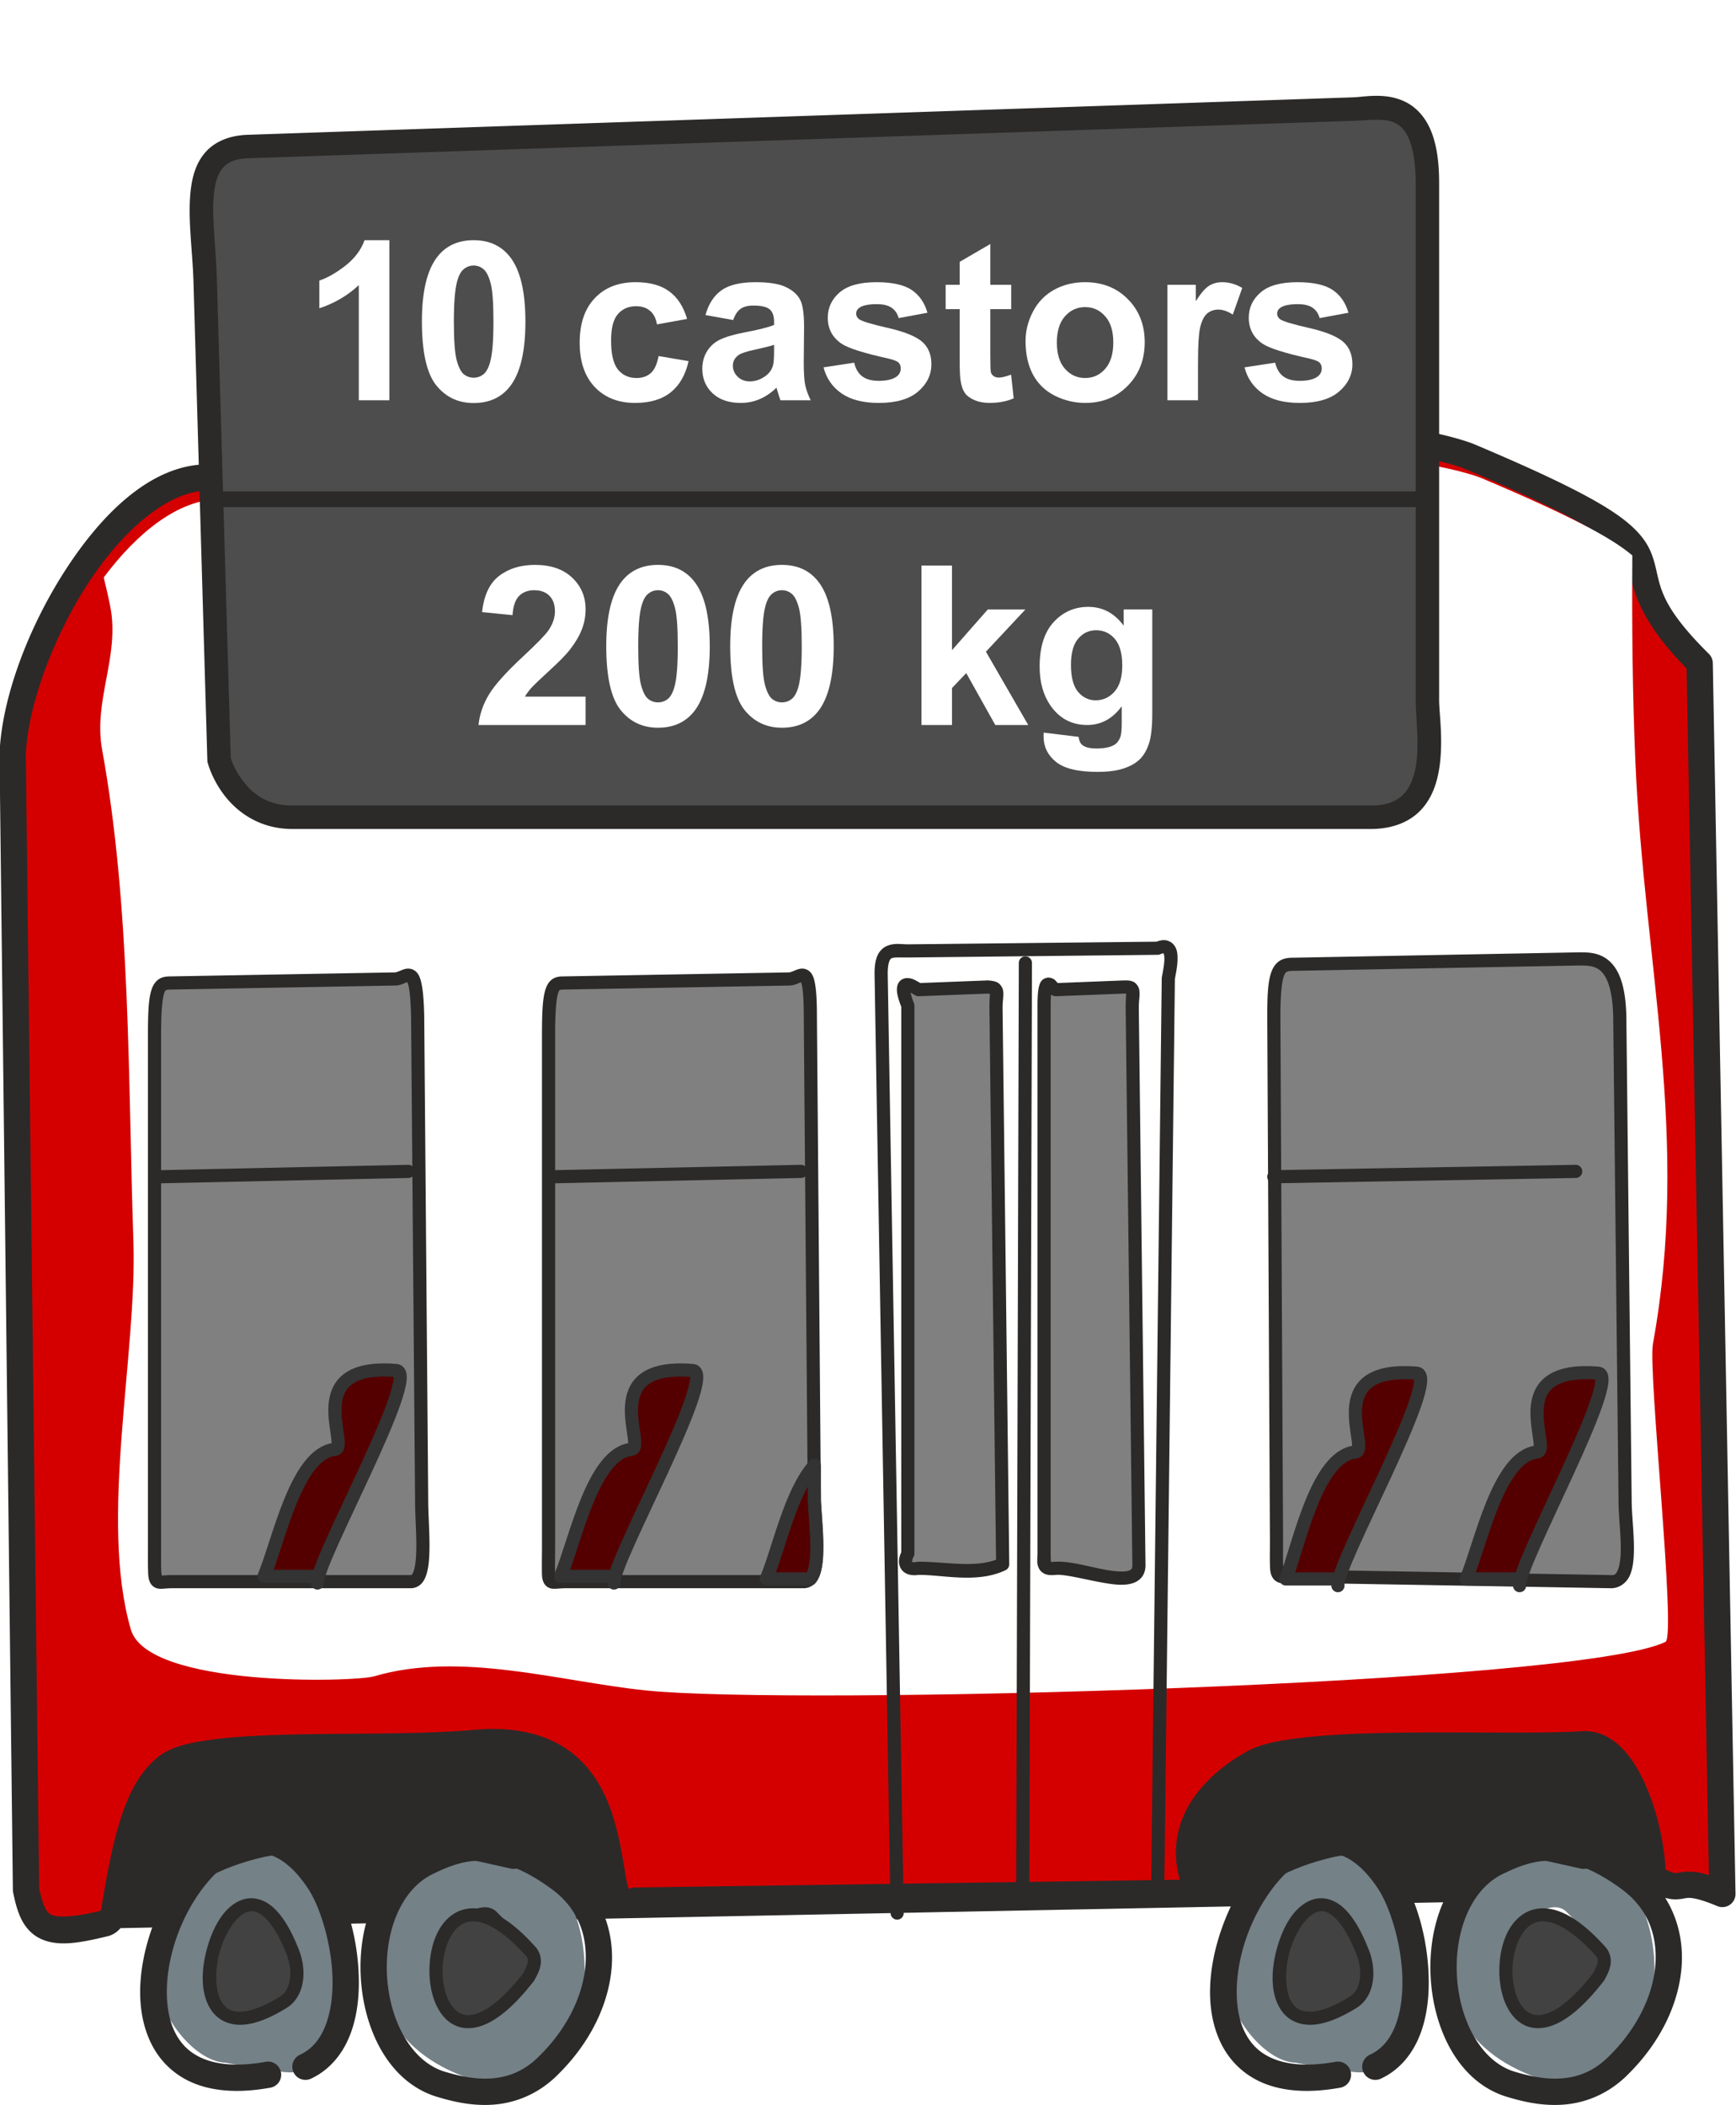 <?xml version="1.0" encoding="UTF-8" standalone="no"?>
<svg
   xmlns:dc="http://purl.org/dc/elements/1.1/"
   xmlns:cc="http://creativecommons.org/ns#"
   xmlns:rdf="http://www.w3.org/1999/02/22-rdf-syntax-ns#"
   xmlns:svg="http://www.w3.org/2000/svg"
   xmlns="http://www.w3.org/2000/svg"
   xmlns:sodipodi="http://sodipodi.sourceforge.net/DTD/sodipodi-0.dtd"
   xmlns:inkscape="http://www.inkscape.org/namespaces/inkscape"
   xml:space="preserve"
   width="33.004mm"
   height="40mm"
   version="1.1"
   style="clip-rule:evenodd;fill-rule:evenodd;image-rendering:optimizeQuality;shape-rendering:geometricPrecision;text-rendering:geometricPrecision"
   viewBox="0 0 1299.463 1575.203"
   id="svg444"
   sodipodi:docname="2020-SI-01_explanation2-fra-compatible.svg"
   inkscape:version="1.0 (4035a4fb49, 2020-05-01)"><sodipodi:namedview
   units="mm"
   fit-margin-bottom="0"
   fit-margin-right="0"
   fit-margin-left="0"
   fit-margin-top="0"
   inkscape:document-rotation="0"
   pagecolor="#ffffff"
   bordercolor="#666666"
   borderopacity="1"
   objecttolerance="10"
   gridtolerance="10"
   guidetolerance="10"
   inkscape:pageopacity="0"
   inkscape:pageshadow="2"
   inkscape:window-width="1680"
   inkscape:window-height="987"
   id="namedview446"
   showgrid="false"
   inkscape:snap-global="true"
   inkscape:zoom="1.4181326"
   inkscape:cx="126.5249"
   inkscape:cy="217.65727"
   inkscape:window-x="-8"
   inkscape:window-y="222"
   inkscape:window-maximized="1"
   inkscape:current-layer="g1375" />
 <defs
   id="defs4">
  <style
   type="text/css"
   id="style2">
   <![CDATA[
    .str2 {stroke:#2B2A29;stroke-width:9.843;stroke-linecap:round;stroke-linejoin:round}
    .str1 {stroke:#2B2A29;stroke-width:19.685;stroke-linecap:round;stroke-linejoin:round}
    .str0 {stroke:#2B2A29;stroke-width:39.37;stroke-linecap:round;stroke-linejoin:round}
    .fil0 {fill:none}
    .fil1 {fill:#2B2A29}
    .fil3 {fill:#434242}
    .fil2 {fill:#748187}
    .fil7 {fill:#A75F4A}
    .fil4 {fill:#B0CB1F}
    .fil13 {fill:#B2B3B3}
    .fil8 {fill:#CC6F3C}
    .fil9 {fill:#EBECEC}
    .fil5 {fill:#FEFEFE}
    .fil11 {fill:#FFED00}
    .fil6 {fill:#0078BF}
    .fil10 {fill:#2B2A29;fill-rule:nonzero}
    .fil12 {fill:#FEFEFE;fill-rule:nonzero}
   ]]>
  </style>
 
   
   
  
   
   
   
   
  
  
  
  
  
  
  
  
  
  
  
  
  
  
  
  
  
  
  
  
  
  
  
  
  
  
  
  
  
  
  
  
  
  
  
  
  
  
  
  
  
  
  
  
  
  
  
  
  
  
  
  
  
  
  
  
  
  
  
  
  
  
  
  
  
  
  
  
  
  
  
  
  
  
  
  
  
  
  
  
  
  
  
  
  
  
  
  
  
  
  
  
  
  
  
  
  
  
  
  
  
  
  
  
  
  
  
  
  
  
  
  
  
  
  
  
  
  
  
  
  
  
  
  
  
 </defs>
 <path
   id="path11"
   d="m 52.564,1443.597 c 71,-140 15,-122 234,-177 199,-50 497,-22 699,16 94,18 292,-36 292,129 0,8 -2,5 4,8 z"
   class="fil1" /><g
   id="_1060352496"
   transform="translate(-2838.436,-224.403)">
   <path
   id="path22"
   d="m 3000,1730 c -31,-118 107,-27 29,2 -13,5 -26,9 -26,-20 m 5,56 c -43,0 -111,-122 28,-154 84,-19 93,169 15,161 -1,0 -46,-7 -43,-7 z"
   class="fil2" />
   <path
   id="path2305"
   d="m 3031.893,1591.307 c -8.598,-0.117 -17.036,1.972 -24.734,5.689 -24.635,11.895 -43.5,38.784 -54.398,68.488 -10.898,29.704 -13.959,62.871 -0.99,88.643 6.484,12.886 17.412,23.638 32.44,29.537 15.027,5.899 33.768,7.125 56.537,3.021 a 9.842,9.842 0 0 0 7.939,-11.432 9.842,9.842 0 0 0 -11.432,-7.939 c -20.23,3.646 -35.178,2.216 -45.853,-1.975 -10.676,-4.191 -17.467,-10.962 -22.045,-20.061 -9.157,-18.197 -7.717,-46.843 1.885,-73.014 9.602,-26.171 27.237,-49.219 44.477,-57.543 8.62,-4.162 16.691,-5.063 25.258,-2.096 8.567,2.967 18.154,10.309 27.836,24.832 9.333,13.999 18.124,42.629 18.473,68.672 0.174,13.021 -1.672,25.41 -5.729,35.146 -4.057,9.736 -9.937,16.706 -18.717,20.803 a 9.842,9.842 0 0 0 -4.758,13.082 9.842,9.842 0 0 0 13.082,4.758 c 13.72,-6.403 23.09,-17.933 28.564,-31.072 5.474,-13.139 7.441,-28 7.24,-42.979 -0.401,-29.957 -9.11,-60.327 -21.777,-79.328 -11.318,-16.977 -24.044,-27.76 -37.773,-32.516 -5.149,-1.783 -10.365,-2.648 -15.523,-2.719 z"
   style="color:#000000;font-style:normal;font-variant:normal;font-weight:normal;font-stretch:normal;font-size:medium;line-height:normal;font-family:sans-serif;font-variant-ligatures:normal;font-variant-position:normal;font-variant-caps:normal;font-variant-numeric:normal;font-variant-alternates:normal;font-variant-east-asian:normal;font-feature-settings:normal;font-variation-settings:normal;text-indent:0;text-align:start;text-decoration:none;text-decoration-line:none;text-decoration-style:solid;text-decoration-color:#000000;letter-spacing:normal;word-spacing:normal;text-transform:none;writing-mode:lr-tb;direction:ltr;text-orientation:mixed;dominant-baseline:auto;baseline-shift:baseline;text-anchor:start;white-space:normal;shape-padding:0;shape-margin:0;inline-size:0;clip-rule:nonzero;display:inline;overflow:visible;visibility:visible;opacity:1;isolation:auto;mix-blend-mode:normal;color-interpolation:sRGB;color-interpolation-filters:linearRGB;solid-color:#000000;solid-opacity:1;vector-effect:none;fill:#2b2a29;fill-opacity:1;fill-rule:nonzero;stroke:none;stroke-width:19.685;stroke-linecap:round;stroke-linejoin:round;stroke-miterlimit:4;stroke-dasharray:none;stroke-dashoffset:0;stroke-opacity:1;color-rendering:auto;image-rendering:auto;shape-rendering:auto;text-rendering:auto;enable-background:accumulate;stop-color:#000000;stop-opacity:1" />
   <g
   style="opacity:1"
   id="g1973"><path
     id="path1975"
     d="m 3050,1723 c -102,63 -39,-154 7,-39 6,14 5,32 -7,39 z"
     style="color:#000000;font-style:normal;font-variant:normal;font-weight:normal;font-stretch:normal;font-size:medium;line-height:normal;font-family:sans-serif;font-variant-ligatures:normal;font-variant-position:normal;font-variant-caps:normal;font-variant-numeric:normal;font-variant-alternates:normal;font-variant-east-asian:normal;font-feature-settings:normal;font-variation-settings:normal;text-indent:0;text-align:start;text-decoration:none;text-decoration-line:none;text-decoration-style:solid;text-decoration-color:#000000;letter-spacing:normal;word-spacing:normal;text-transform:none;writing-mode:lr-tb;direction:ltr;text-orientation:mixed;dominant-baseline:auto;baseline-shift:baseline;text-anchor:start;white-space:normal;shape-padding:0;shape-margin:0;inline-size:0;clip-rule:nonzero;display:inline;overflow:visible;visibility:visible;isolation:auto;mix-blend-mode:normal;color-interpolation:sRGB;color-interpolation-filters:linearRGB;solid-color:#000000;solid-opacity:1;vector-effect:none;fill:#434242;fill-opacity:1;fill-rule:nonzero;stroke:none;stroke-width:9.843;stroke-linecap:round;stroke-linejoin:round;stroke-miterlimit:4;stroke-dasharray:none;stroke-dashoffset:0;stroke-opacity:1;color-rendering:auto;image-rendering:auto;shape-rendering:auto;text-rendering:auto;enable-background:accumulate;stop-color:#000000;stop-opacity:1" /><path
     id="path1977"
     d="m 3026.141,1644.916 c -1.834,0.02 -3.638,0.288 -5.379,0.803 -13.925,4.117 -22.878,20.049 -27.508,36.982 -4.63,16.933 -5.009,35.755 4.49,47.678 4.75,5.961 12.361,9.606 21.582,9.234 9.199,-0.371 20.02,-4.268 33.168,-12.375 7.524,-4.397 11.481,-12.249 12.629,-20.43 1.147,-8.169 -0.257,-16.918 -3.582,-24.699 -5.913,-14.765 -12.152,-24.575 -18.988,-30.568 -5.135,-4.502 -10.909,-6.684 -16.412,-6.625 z m 0.274,9.738 c 2.883,-0.122 5.897,0.998 9.65,4.289 5.005,4.388 10.788,12.937 16.367,26.885 a 4.922,4.922 0 0 0 0.045,0.111 c 2.66,6.207 3.751,13.438 2.9,19.502 -0.851,6.064 -3.392,10.704 -7.857,13.309 a 4.922,4.922 0 0 0 -0.105,0.062 c -12.309,7.603 -21.805,10.696 -28.483,10.965 -6.677,0.269 -10.519,-1.805 -13.488,-5.531 -5.938,-7.453 -6.817,-23.88 -2.697,-38.947 4.12,-15.067 13.167,-27.884 20.805,-30.143 0.955,-0.282 1.902,-0.461 2.863,-0.502 z"
     style="color:#000000;font-style:normal;font-variant:normal;font-weight:normal;font-stretch:normal;font-size:medium;line-height:normal;font-family:sans-serif;font-variant-ligatures:normal;font-variant-position:normal;font-variant-caps:normal;font-variant-numeric:normal;font-variant-alternates:normal;font-variant-east-asian:normal;font-feature-settings:normal;font-variation-settings:normal;text-indent:0;text-align:start;text-decoration:none;text-decoration-line:none;text-decoration-style:solid;text-decoration-color:#000000;letter-spacing:normal;word-spacing:normal;text-transform:none;writing-mode:lr-tb;direction:ltr;text-orientation:mixed;dominant-baseline:auto;baseline-shift:baseline;text-anchor:start;white-space:normal;shape-padding:0;shape-margin:0;inline-size:0;clip-rule:nonzero;display:inline;overflow:visible;visibility:visible;isolation:auto;mix-blend-mode:normal;color-interpolation:sRGB;color-interpolation-filters:linearRGB;solid-color:#000000;solid-opacity:1;vector-effect:none;fill:#2b2a29;fill-opacity:1;fill-rule:nonzero;stroke:none;stroke-width:9.843;stroke-linecap:round;stroke-linejoin:round;stroke-miterlimit:4;stroke-dasharray:none;stroke-dashoffset:0;stroke-opacity:1;color-rendering:auto;image-rendering:auto;shape-rendering:auto;text-rendering:auto;enable-background:accumulate;stop-color:#000000;stop-opacity:1" /></g>
  </g><g
   id="_1060351952"
   transform="translate(-2838.436,-224.403)">
   <path
   id="path36"
   d="m 3801,1730 c -31,-118 107,-27 29,2 -13,5 -27,9 -27,-20 m 6,56 c -43,0 -111,-122 28,-154 84,-19 93,169 15,161 -1,0 -46,-7 -43,-7 z"
   class="fil2" />
   <path
   id="path2313"
   d="m 3832.893,1591.307 c -8.598,-0.117 -17.036,1.972 -24.734,5.689 -24.635,11.895 -43.5,38.784 -54.398,68.488 -10.898,29.704 -13.959,62.871 -0.99,88.643 6.484,12.886 17.412,23.638 32.44,29.537 15.027,5.899 33.768,7.125 56.537,3.021 a 9.842,9.842 0 0 0 7.939,-11.432 9.842,9.842 0 0 0 -11.432,-7.939 c -20.23,3.646 -35.178,2.216 -45.853,-1.975 -10.676,-4.191 -17.467,-10.962 -22.045,-20.061 -9.157,-18.197 -7.717,-46.843 1.885,-73.014 9.602,-26.171 27.237,-49.219 44.477,-57.543 8.62,-4.162 16.691,-5.063 25.258,-2.096 8.567,2.967 18.154,10.309 27.836,24.832 9.333,13.999 18.124,42.629 18.473,68.672 0.174,13.021 -1.672,25.41 -5.729,35.146 -4.057,9.736 -9.937,16.706 -18.717,20.803 a 9.842,9.842 0 0 0 -4.758,13.082 9.842,9.842 0 0 0 13.082,4.758 c 13.72,-6.403 23.09,-17.933 28.564,-31.072 5.474,-13.139 7.441,-28 7.24,-42.979 -0.401,-29.957 -9.11,-60.327 -21.777,-79.328 -11.318,-16.977 -24.044,-27.76 -37.773,-32.516 -5.149,-1.783 -10.365,-2.648 -15.523,-2.719 z"
   style="color:#000000;font-style:normal;font-variant:normal;font-weight:normal;font-stretch:normal;font-size:medium;line-height:normal;font-family:sans-serif;font-variant-ligatures:normal;font-variant-position:normal;font-variant-caps:normal;font-variant-numeric:normal;font-variant-alternates:normal;font-variant-east-asian:normal;font-feature-settings:normal;font-variation-settings:normal;text-indent:0;text-align:start;text-decoration:none;text-decoration-line:none;text-decoration-style:solid;text-decoration-color:#000000;letter-spacing:normal;word-spacing:normal;text-transform:none;writing-mode:lr-tb;direction:ltr;text-orientation:mixed;dominant-baseline:auto;baseline-shift:baseline;text-anchor:start;white-space:normal;shape-padding:0;shape-margin:0;inline-size:0;clip-rule:nonzero;display:inline;overflow:visible;visibility:visible;opacity:1;isolation:auto;mix-blend-mode:normal;color-interpolation:sRGB;color-interpolation-filters:linearRGB;solid-color:#000000;solid-opacity:1;vector-effect:none;fill:#2b2a29;fill-opacity:1;fill-rule:nonzero;stroke:none;stroke-width:19.685;stroke-linecap:round;stroke-linejoin:round;stroke-miterlimit:4;stroke-dasharray:none;stroke-dashoffset:0;stroke-opacity:1;color-rendering:auto;image-rendering:auto;shape-rendering:auto;text-rendering:auto;enable-background:accumulate;stop-color:#000000;stop-opacity:1" />
   <g
   style="opacity:1"
   id="g1985"><path
     id="path1987"
     d="m 3851,1723 c -102,63 -39,-154 7,-39 6,14 5,32 -7,39 z"
     style="color:#000000;font-style:normal;font-variant:normal;font-weight:normal;font-stretch:normal;font-size:medium;line-height:normal;font-family:sans-serif;font-variant-ligatures:normal;font-variant-position:normal;font-variant-caps:normal;font-variant-numeric:normal;font-variant-alternates:normal;font-variant-east-asian:normal;font-feature-settings:normal;font-variation-settings:normal;text-indent:0;text-align:start;text-decoration:none;text-decoration-line:none;text-decoration-style:solid;text-decoration-color:#000000;letter-spacing:normal;word-spacing:normal;text-transform:none;writing-mode:lr-tb;direction:ltr;text-orientation:mixed;dominant-baseline:auto;baseline-shift:baseline;text-anchor:start;white-space:normal;shape-padding:0;shape-margin:0;inline-size:0;clip-rule:nonzero;display:inline;overflow:visible;visibility:visible;isolation:auto;mix-blend-mode:normal;color-interpolation:sRGB;color-interpolation-filters:linearRGB;solid-color:#000000;solid-opacity:1;vector-effect:none;fill:#434242;fill-opacity:1;fill-rule:nonzero;stroke:none;stroke-width:9.843;stroke-linecap:round;stroke-linejoin:round;stroke-miterlimit:4;stroke-dasharray:none;stroke-dashoffset:0;stroke-opacity:1;color-rendering:auto;image-rendering:auto;shape-rendering:auto;text-rendering:auto;enable-background:accumulate;stop-color:#000000;stop-opacity:1" /><path
     id="path1989"
     d="m 3827.141,1644.916 c -1.834,0.02 -3.638,0.288 -5.379,0.803 -13.925,4.117 -22.878,20.049 -27.508,36.982 -4.63,16.933 -5.009,35.755 4.49,47.678 4.75,5.961 12.361,9.606 21.582,9.234 9.199,-0.371 20.02,-4.268 33.168,-12.375 7.524,-4.397 11.481,-12.249 12.629,-20.43 1.147,-8.169 -0.257,-16.918 -3.582,-24.699 -5.913,-14.765 -12.152,-24.575 -18.988,-30.568 -5.135,-4.502 -10.909,-6.684 -16.412,-6.625 z m 0.274,9.738 c 2.883,-0.122 5.897,0.998 9.65,4.289 5.005,4.388 10.788,12.937 16.367,26.885 a 4.922,4.922 0 0 0 0.045,0.111 c 2.66,6.207 3.751,13.438 2.9,19.502 -0.851,6.064 -3.392,10.704 -7.857,13.309 a 4.922,4.922 0 0 0 -0.105,0.062 c -12.309,7.603 -21.805,10.696 -28.483,10.965 -6.677,0.269 -10.519,-1.805 -13.488,-5.531 -5.938,-7.453 -6.817,-23.88 -2.697,-38.947 4.12,-15.067 13.167,-27.884 20.805,-30.143 0.955,-0.282 1.902,-0.461 2.863,-0.502 z"
     style="color:#000000;font-style:normal;font-variant:normal;font-weight:normal;font-stretch:normal;font-size:medium;line-height:normal;font-family:sans-serif;font-variant-ligatures:normal;font-variant-position:normal;font-variant-caps:normal;font-variant-numeric:normal;font-variant-alternates:normal;font-variant-east-asian:normal;font-feature-settings:normal;font-variation-settings:normal;text-indent:0;text-align:start;text-decoration:none;text-decoration-line:none;text-decoration-style:solid;text-decoration-color:#000000;letter-spacing:normal;word-spacing:normal;text-transform:none;writing-mode:lr-tb;direction:ltr;text-orientation:mixed;dominant-baseline:auto;baseline-shift:baseline;text-anchor:start;white-space:normal;shape-padding:0;shape-margin:0;inline-size:0;clip-rule:nonzero;display:inline;overflow:visible;visibility:visible;isolation:auto;mix-blend-mode:normal;color-interpolation:sRGB;color-interpolation-filters:linearRGB;solid-color:#000000;solid-opacity:1;vector-effect:none;fill:#2b2a29;fill-opacity:1;fill-rule:nonzero;stroke:none;stroke-width:9.843;stroke-linecap:round;stroke-linejoin:round;stroke-miterlimit:4;stroke-dasharray:none;stroke-dashoffset:0;stroke-opacity:1;color-rendering:auto;image-rendering:auto;shape-rendering:auto;text-rendering:auto;enable-background:accumulate;stop-color:#000000;stop-opacity:1" /></g>
  </g><g
   id="_1060347056"
   transform="translate(-2838.436,-224.403)">
   <path
   id="path64"
   d="m 3172,1668 c -9,60 28,49 45,32 12,-12 19,-20 -7,-45 -10,-10 -36,3 -36,32 m -3,-75 c -43,0 -102,141 37,173 84,19 92,-170 14,-162 0,0 -49,-11 -51,-11 z"
   class="fil2" />
   <path
   id="path2329"
   d="m 3200.562,1597.162 c -17.918,-0.569 -32.651,5.163 -44.631,10.881 -35.557,15.796 -49.662,57.259 -47.51,96.004 2.154,38.777 20.603,78.122 56.65,89.35 a 9.843,9.843 0 0 0 0.1,0.031 c 10.317,3.095 24.98,7.014 41.422,6.021 16.422,-0.991 34.745,-7.345 50.43,-23.561 23.435,-23.464 37.352,-52.175 39.295,-80.209 1.944,-28.056 -8.841,-55.675 -33.516,-73.629 -23.65,-17.339 -44.243,-24.317 -62.24,-24.889 z m -0.625,19.676 c 13.498,0.428 29.899,5.448 51.242,21.1 a 9.843,9.843 0 0 0 0.031,0.023 c 19.314,14.047 27.026,33.921 25.471,56.359 -1.555,22.439 -13.117,47.197 -33.641,67.721 a 9.843,9.843 0 0 0 -0.121,0.123 c -12.303,12.742 -24.956,16.879 -37.514,17.637 -12.532,0.756 -24.84,-2.311 -34.514,-5.211 -24.932,-7.79 -40.97,-38.43 -42.815,-71.637 -1.846,-33.223 10.528,-65.72 35.906,-76.953 a 9.843,9.843 0 0 0 0.262,-0.121 c 10.99,-5.256 22.193,-9.47 35.691,-9.041 z"
   style="color:#000000;font-style:normal;font-variant:normal;font-weight:normal;font-stretch:normal;font-size:medium;line-height:normal;font-family:sans-serif;font-variant-ligatures:normal;font-variant-position:normal;font-variant-caps:normal;font-variant-numeric:normal;font-variant-alternates:normal;font-variant-east-asian:normal;font-feature-settings:normal;font-variation-settings:normal;text-indent:0;text-align:start;text-decoration:none;text-decoration-line:none;text-decoration-style:solid;text-decoration-color:#000000;letter-spacing:normal;word-spacing:normal;text-transform:none;writing-mode:lr-tb;direction:ltr;text-orientation:mixed;dominant-baseline:auto;baseline-shift:baseline;text-anchor:start;white-space:normal;shape-padding:0;shape-margin:0;inline-size:0;clip-rule:nonzero;display:inline;overflow:visible;visibility:visible;opacity:1;isolation:auto;mix-blend-mode:normal;color-interpolation:sRGB;color-interpolation-filters:linearRGB;solid-color:#000000;solid-opacity:1;vector-effect:none;fill:#2b2a29;fill-opacity:1;fill-rule:nonzero;stroke:none;stroke-width:19.685;stroke-linecap:round;stroke-linejoin:round;stroke-miterlimit:4;stroke-dasharray:none;stroke-dashoffset:0;stroke-opacity:1;color-rendering:auto;image-rendering:auto;shape-rendering:auto;text-rendering:auto;enable-background:accumulate;stop-color:#000000;stop-opacity:1" />
   <g
   style="opacity:1"
   id="g2009"><path
     id="path2011"
     d="m 3235,1684 c -94,-104 -93,138 -1,20 4,-7 7,-14 1,-20 z"
     style="color:#000000;font-style:normal;font-variant:normal;font-weight:normal;font-stretch:normal;font-size:medium;line-height:normal;font-family:sans-serif;font-variant-ligatures:normal;font-variant-position:normal;font-variant-caps:normal;font-variant-numeric:normal;font-variant-alternates:normal;font-variant-east-asian:normal;font-feature-settings:normal;font-variation-settings:normal;text-indent:0;text-align:start;text-decoration:none;text-decoration-line:none;text-decoration-style:solid;text-decoration-color:#000000;letter-spacing:normal;word-spacing:normal;text-transform:none;writing-mode:lr-tb;direction:ltr;text-orientation:mixed;dominant-baseline:auto;baseline-shift:baseline;text-anchor:start;white-space:normal;shape-padding:0;shape-margin:0;inline-size:0;clip-rule:nonzero;display:inline;overflow:visible;visibility:visible;isolation:auto;mix-blend-mode:normal;color-interpolation:sRGB;color-interpolation-filters:linearRGB;solid-color:#000000;solid-opacity:1;vector-effect:none;fill:#434242;fill-opacity:1;fill-rule:nonzero;stroke:none;stroke-width:9.843;stroke-linecap:round;stroke-linejoin:round;stroke-miterlimit:4;stroke-dasharray:none;stroke-dashoffset:0;stroke-opacity:1;color-rendering:auto;image-rendering:auto;shape-rendering:auto;text-rendering:auto;enable-background:accumulate;stop-color:#000000;stop-opacity:1" /><path
     id="path2013"
     d="m 3192.002,1652.467 c -4.405,0.076 -8.48,1.126 -12.065,3.033 -14.337,7.629 -20.109,26.21 -20.109,43.75 0,8.77 1.518,17.444 4.77,24.836 3.251,7.392 8.396,13.692 15.754,16.535 7.357,2.844 16.329,1.785 25.84,-3.58 9.511,-5.365 19.937,-14.942 31.689,-30.016 a 4.922,4.922 0 0 0 0.393,-0.584 c 2.088,-3.653 4.172,-7.562 4.844,-12.096 0.67,-4.525 -0.669,-9.837 -4.617,-13.801 -12.004,-13.249 -22.69,-21.303 -32.455,-25.266 -4.904,-1.99 -9.638,-2.888 -14.043,-2.812 z m 0.232,9.744 c 2.91,-0.041 6.226,0.613 10.111,2.189 7.771,3.153 17.571,10.251 29.004,22.9 a 4.922,4.922 0 0 0 0.17,0.18 c 2.033,2.033 2.192,3.208 1.863,5.424 -0.318,2.148 -1.684,5.135 -3.508,8.363 -11.141,14.233 -20.792,22.84 -28.52,27.199 -7.786,4.393 -13.252,4.6 -17.457,2.975 -4.205,-1.625 -7.747,-5.528 -10.293,-11.316 -2.546,-5.788 -3.934,-13.27 -3.934,-20.875 0,-15.21 5.853,-30.254 14.891,-35.062 2.259,-1.202 4.762,-1.936 7.672,-1.977 z"
     style="color:#000000;font-style:normal;font-variant:normal;font-weight:normal;font-stretch:normal;font-size:medium;line-height:normal;font-family:sans-serif;font-variant-ligatures:normal;font-variant-position:normal;font-variant-caps:normal;font-variant-numeric:normal;font-variant-alternates:normal;font-variant-east-asian:normal;font-feature-settings:normal;font-variation-settings:normal;text-indent:0;text-align:start;text-decoration:none;text-decoration-line:none;text-decoration-style:solid;text-decoration-color:#000000;letter-spacing:normal;word-spacing:normal;text-transform:none;writing-mode:lr-tb;direction:ltr;text-orientation:mixed;dominant-baseline:auto;baseline-shift:baseline;text-anchor:start;white-space:normal;shape-padding:0;shape-margin:0;inline-size:0;clip-rule:nonzero;display:inline;overflow:visible;visibility:visible;isolation:auto;mix-blend-mode:normal;color-interpolation:sRGB;color-interpolation-filters:linearRGB;solid-color:#000000;solid-opacity:1;vector-effect:none;fill:#2b2a29;fill-opacity:1;fill-rule:nonzero;stroke:none;stroke-width:9.843;stroke-linecap:round;stroke-linejoin:round;stroke-miterlimit:4;stroke-dasharray:none;stroke-dashoffset:0;stroke-opacity:1;color-rendering:auto;image-rendering:auto;shape-rendering:auto;text-rendering:auto;enable-background:accumulate;stop-color:#000000;stop-opacity:1" /></g>
  </g><g
   id="_1060345168"
   transform="translate(-2838.436,-224.403)">
   <path
   id="path78"
   d="m 3973,1668 c -9,60 27,49 45,32 12,-12 19,-20 -7,-45 -10,-10 -36,3 -36,32 m -3,-75 c -43,0 -102,141 37,173 84,19 92,-170 14,-162 0,0 -49,-11 -51,-11 z"
   class="fil2" />
   <path
   id="path2337"
   d="m 4001.562,1597.162 c -17.918,-0.569 -32.651,5.163 -44.631,10.881 -35.557,15.796 -49.662,57.259 -47.51,96.004 2.154,38.777 20.603,78.122 56.65,89.35 a 9.843,9.843 0 0 0 0.1,0.031 c 10.317,3.095 24.98,7.014 41.422,6.021 16.422,-0.991 34.745,-7.345 50.43,-23.561 23.435,-23.464 37.352,-52.175 39.295,-80.209 1.944,-28.056 -8.841,-55.675 -33.516,-73.629 -23.65,-17.339 -44.243,-24.317 -62.24,-24.889 z m -0.625,19.676 c 13.498,0.428 29.899,5.448 51.242,21.1 a 9.843,9.843 0 0 0 0.031,0.023 c 19.314,14.047 27.026,33.921 25.471,56.359 -1.555,22.439 -13.117,47.197 -33.641,67.721 a 9.843,9.843 0 0 0 -0.121,0.123 c -12.303,12.742 -24.956,16.879 -37.514,17.637 -12.532,0.756 -24.84,-2.311 -34.514,-5.211 -24.932,-7.79 -40.97,-38.43 -42.815,-71.637 -1.846,-33.223 10.528,-65.72 35.906,-76.953 a 9.843,9.843 0 0 0 0.262,-0.121 c 10.99,-5.256 22.193,-9.47 35.691,-9.041 z"
   style="color:#000000;font-style:normal;font-variant:normal;font-weight:normal;font-stretch:normal;font-size:medium;line-height:normal;font-family:sans-serif;font-variant-ligatures:normal;font-variant-position:normal;font-variant-caps:normal;font-variant-numeric:normal;font-variant-alternates:normal;font-variant-east-asian:normal;font-feature-settings:normal;font-variation-settings:normal;text-indent:0;text-align:start;text-decoration:none;text-decoration-line:none;text-decoration-style:solid;text-decoration-color:#000000;letter-spacing:normal;word-spacing:normal;text-transform:none;writing-mode:lr-tb;direction:ltr;text-orientation:mixed;dominant-baseline:auto;baseline-shift:baseline;text-anchor:start;white-space:normal;shape-padding:0;shape-margin:0;inline-size:0;clip-rule:nonzero;display:inline;overflow:visible;visibility:visible;opacity:1;isolation:auto;mix-blend-mode:normal;color-interpolation:sRGB;color-interpolation-filters:linearRGB;solid-color:#000000;solid-opacity:1;vector-effect:none;fill:#2b2a29;fill-opacity:1;fill-rule:nonzero;stroke:none;stroke-width:19.685;stroke-linecap:round;stroke-linejoin:round;stroke-miterlimit:4;stroke-dasharray:none;stroke-dashoffset:0;stroke-opacity:1;color-rendering:auto;image-rendering:auto;shape-rendering:auto;text-rendering:auto;enable-background:accumulate;stop-color:#000000;stop-opacity:1" />
   <g
   style="opacity:1"
   id="g2021"><path
     id="path2023"
     d="m 4036,1684 c -94,-104 -93,138 -1,20 4,-7 7,-14 1,-20 z"
     style="color:#000000;font-style:normal;font-variant:normal;font-weight:normal;font-stretch:normal;font-size:medium;line-height:normal;font-family:sans-serif;font-variant-ligatures:normal;font-variant-position:normal;font-variant-caps:normal;font-variant-numeric:normal;font-variant-alternates:normal;font-variant-east-asian:normal;font-feature-settings:normal;font-variation-settings:normal;text-indent:0;text-align:start;text-decoration:none;text-decoration-line:none;text-decoration-style:solid;text-decoration-color:#000000;letter-spacing:normal;word-spacing:normal;text-transform:none;writing-mode:lr-tb;direction:ltr;text-orientation:mixed;dominant-baseline:auto;baseline-shift:baseline;text-anchor:start;white-space:normal;shape-padding:0;shape-margin:0;inline-size:0;clip-rule:nonzero;display:inline;overflow:visible;visibility:visible;isolation:auto;mix-blend-mode:normal;color-interpolation:sRGB;color-interpolation-filters:linearRGB;solid-color:#000000;solid-opacity:1;vector-effect:none;fill:#434242;fill-opacity:1;fill-rule:nonzero;stroke:none;stroke-width:9.843;stroke-linecap:round;stroke-linejoin:round;stroke-miterlimit:4;stroke-dasharray:none;stroke-dashoffset:0;stroke-opacity:1;color-rendering:auto;image-rendering:auto;shape-rendering:auto;text-rendering:auto;enable-background:accumulate;stop-color:#000000;stop-opacity:1" /><path
     id="path2025"
     d="m 3993.002,1652.467 c -4.405,0.076 -8.48,1.126 -12.065,3.033 -14.337,7.629 -20.109,26.21 -20.109,43.75 0,8.77 1.518,17.444 4.77,24.836 3.251,7.392 8.396,13.692 15.754,16.535 7.357,2.844 16.329,1.785 25.84,-3.58 9.511,-5.365 19.937,-14.942 31.689,-30.016 a 4.922,4.922 0 0 0 0.393,-0.584 c 2.088,-3.653 4.172,-7.562 4.844,-12.096 0.67,-4.525 -0.669,-9.837 -4.617,-13.801 -12.004,-13.249 -22.69,-21.303 -32.455,-25.266 -4.904,-1.99 -9.638,-2.888 -14.043,-2.812 z m 0.232,9.744 c 2.91,-0.041 6.226,0.613 10.111,2.189 7.771,3.153 17.571,10.251 29.004,22.9 a 4.922,4.922 0 0 0 0.17,0.18 c 2.033,2.033 2.192,3.208 1.863,5.424 -0.318,2.148 -1.684,5.135 -3.508,8.363 -11.141,14.233 -20.792,22.84 -28.52,27.199 -7.786,4.393 -13.252,4.6 -17.457,2.975 -4.205,-1.625 -7.747,-5.528 -10.293,-11.316 -2.546,-5.788 -3.934,-13.27 -3.934,-20.875 0,-15.21 5.853,-30.254 14.891,-35.062 2.259,-1.202 4.762,-1.936 7.672,-1.977 z"
     style="color:#000000;font-style:normal;font-variant:normal;font-weight:normal;font-stretch:normal;font-size:medium;line-height:normal;font-family:sans-serif;font-variant-ligatures:normal;font-variant-position:normal;font-variant-caps:normal;font-variant-numeric:normal;font-variant-alternates:normal;font-variant-east-asian:normal;font-feature-settings:normal;font-variation-settings:normal;text-indent:0;text-align:start;text-decoration:none;text-decoration-line:none;text-decoration-style:solid;text-decoration-color:#000000;letter-spacing:normal;word-spacing:normal;text-transform:none;writing-mode:lr-tb;direction:ltr;text-orientation:mixed;dominant-baseline:auto;baseline-shift:baseline;text-anchor:start;white-space:normal;shape-padding:0;shape-margin:0;inline-size:0;clip-rule:nonzero;display:inline;overflow:visible;visibility:visible;isolation:auto;mix-blend-mode:normal;color-interpolation:sRGB;color-interpolation-filters:linearRGB;solid-color:#000000;solid-opacity:1;vector-effect:none;fill:#2b2a29;fill-opacity:1;fill-rule:nonzero;stroke:none;stroke-width:9.843;stroke-linecap:round;stroke-linejoin:round;stroke-miterlimit:4;stroke-dasharray:none;stroke-dashoffset:0;stroke-opacity:1;color-rendering:auto;image-rendering:auto;shape-rendering:auto;text-rendering:auto;enable-background:accumulate;stop-color:#000000;stop-opacity:1" /></g>
  </g><g
   transform="translate(-2704.385,6.04)"
   style="opacity:1"
   id="g2281"><path
     id="path2283"
     d="m 3803.759,335.282 c -106,-40 -730,-55 -837,-18 -15,6 -107,49 -107,34 -71,0 -143,131 -146,207 l 10,850 c 6,29 14,36 59,25 4,-1 6,-5 7,-9 9,-56 19,-91 38,-107 26,-23 154,-12 232,-19 131,-12 85,145 120,118 l 422,-6 c -27,-54 25,-88 39,-96 34,-21 184,-11 249,-15 33,-2 52,66 52,100 27,15 14,-4 52,12 l -17,-921 c -90,-89 26,-71 -173,-155 z"
     style="color:#000000;font-style:normal;font-variant:normal;font-weight:normal;font-stretch:normal;font-size:medium;line-height:normal;font-family:sans-serif;font-variant-ligatures:normal;font-variant-position:normal;font-variant-caps:normal;font-variant-numeric:normal;font-variant-alternates:normal;font-variant-east-asian:normal;font-feature-settings:normal;font-variation-settings:normal;text-indent:0;text-align:start;text-decoration:none;text-decoration-line:none;text-decoration-style:solid;text-decoration-color:#000000;letter-spacing:normal;word-spacing:normal;text-transform:none;writing-mode:lr-tb;direction:ltr;text-orientation:mixed;dominant-baseline:auto;baseline-shift:baseline;text-anchor:start;white-space:normal;shape-padding:0;shape-margin:0;inline-size:0;clip-rule:nonzero;display:inline;overflow:visible;visibility:visible;isolation:auto;mix-blend-mode:normal;color-interpolation:sRGB;color-interpolation-filters:linearRGB;solid-color:#000000;solid-opacity:1;vector-effect:none;fill:#d40000;fill-opacity:1;fill-rule:nonzero;stroke:none;stroke-width:19.685;stroke-linecap:round;stroke-linejoin:round;stroke-miterlimit:4;stroke-dasharray:none;stroke-dashoffset:0;stroke-opacity:1;color-rendering:auto;image-rendering:auto;shape-rendering:auto;text-rendering:auto;enable-background:accumulate;stop-color:#000000;stop-opacity:1" /><path
     id="path2285"
     d="m 3250.617,286.328 c -43.75,0.225 -85.504,1.105 -123.258,2.697 -75.508,3.185 -134.08,8.672 -163.816,18.955 a 9.843,9.843 0 0 0 -0.44,0.162 c -8.585,3.434 -34.553,15.366 -59.022,24.834 -12.234,4.734 -24.021,8.775 -31.896,10.566 -2.214,0.504 -3.996,0.752 -5.359,0.891 a 9.843,9.843 0 0 0 -7.068,-2.994 c -41.553,0 -78.65,35.91 -106.769,79.508 -28.12,43.598 -47.451,96.069 -49.065,136.947 a 9.843,9.843 0 0 0 -0.01,0.504 l 10,850 a 9.843,9.843 0 0 0 0.205,1.877 c 1.572,7.598 3.283,14.191 6.268,20.119 2.984,5.928 7.707,11.262 14.004,14.27 12.594,6.015 27.605,3.826 50.703,-1.82 a 9.843,9.843 0 0 0 0.051,-0.014 c 4.621,-1.155 8.219,-4.271 10.33,-7.32 2.111,-3.049 3.143,-6.091 3.83,-8.84 a 9.843,9.843 0 0 0 0.17,-0.826 c 8.921,-55.507 19.729,-88.493 34.621,-101.033 a 9.843,9.843 0 0 0 0.182,-0.156 c 3.207,-2.837 14.895,-7.093 31.066,-9.309 16.171,-2.216 36.787,-3.228 59.131,-3.725 44.688,-0.993 96.228,0.047 136.162,-3.537 a 9.843,9.843 0 0 0 0.017,0 c 30.861,-2.827 49.285,4.082 61.777,14.83 12.492,10.748 19.461,26.351 23.82,42.551 4.359,16.2 5.854,32.308 8.857,44.447 1.502,6.069 2.633,11.93 9.074,16.555 3.221,2.312 8.075,3.238 11.9,2.443 2.526,-0.525 4.629,-1.589 6.633,-2.828 l 419.18,-5.959 a 9.843,9.843 0 0 0 8.664,-14.242 c -12,-24 -6.568,-40.987 3.385,-55.205 9.953,-14.219 25.353,-24.223 31.695,-27.848 a 9.843,9.843 0 0 0 0.289,-0.172 c 5.45,-3.366 20.643,-7.205 39.961,-9.226 19.318,-2.022 43.071,-2.871 67.865,-3.182 49.585,-0.621 103.13,0.916 136.596,-1.143 4.831,-0.293 9.249,1.729 14.385,7.027 5.136,5.298 10.204,13.716 14.33,23.48 8.253,19.528 12.848,44.501 12.848,59.668 a 9.843,9.843 0 0 0 5.062,8.604 c 7.228,4.016 12.341,6.15 17.188,7.033 4.847,0.883 9.008,0.07 11.207,-0.324 2.199,-0.395 3.14,-0.625 6.521,-0.102 3.382,0.523 9.002,2.054 18.045,5.861 a 9.843,9.843 0 0 0 13.66,-9.254 l -17,-921 a 9.843,9.843 0 0 0 -2.92,-6.816 c -43.733,-43.247 -34.592,-54.846 -43.459,-76.158 -4.434,-10.656 -13.536,-20.995 -32.935,-33.061 -19.399,-12.065 -49.75,-26.765 -99.699,-47.85 a 9.843,9.843 0 0 0 -0.351,-0.143 c -29.294,-11.054 -87.716,-19.01 -163.086,-25.488 -75.37,-6.478 -166.808,-10.951 -258.293,-13.018 -45.743,-1.033 -91.488,-1.463 -135.238,-1.238 z m 0.092,19.686 c 43.551,-0.224 89.133,0.203 134.703,1.232 91.14,2.059 182.265,6.523 257.051,12.951 74.696,6.42 133.956,15.327 157.719,24.262 49.385,20.853 79.108,35.377 96.707,46.322 17.632,10.966 22.467,17.437 25.158,23.906 5.256,12.633 2.038,35.871 44.941,79.547 l 16.666,902.91 c -3.236,-0.965 -6.186,-1.709 -8.75,-2.105 -5.712,-0.883 -10.334,-0.301 -13.01,0.18 -2.676,0.48 -2.702,0.607 -4.199,0.334 -1.021,-0.186 -3.375,-1.106 -6.471,-2.561 -0.901,-18.123 -5.504,-40.878 -14.025,-61.041 -4.748,-11.236 -10.618,-21.568 -18.326,-29.52 -7.708,-7.952 -18.04,-13.682 -29.709,-12.975 a 9.843,9.843 0 0 0 -0.01,0 c -31.535,1.941 -85.484,0.479 -135.644,1.107 -25.081,0.314 -49.266,1.152 -69.666,3.287 -20.354,2.13 -36.63,4.913 -48.176,12.012 -7.741,4.437 -25.14,15.37 -37.848,33.523 -10.759,15.37 -17.291,36.952 -10.24,61.252 l -407.961,5.801 a 9.843,9.843 0 0 0 -4.5,1.162 c -0.324,-0.81 -0.614,-1.259 -0.9,-2.418 -2.309,-9.33 -4.064,-26.659 -8.955,-44.834 -4.891,-18.175 -13.172,-37.886 -29.992,-52.357 -16.82,-14.471 -41.771,-22.685 -76.41,-19.512 -38.064,3.414 -89.516,2.454 -134.822,3.461 -22.656,0.503 -43.789,1.493 -61.367,3.902 -17.542,2.404 -31.578,5.394 -41.369,14.016 -22.923,19.404 -32.12,56.182 -41.147,112.176 -0.258,0.954 -0.54,1.558 -0.721,1.893 -21.183,5.079 -32.475,4.924 -36.56,2.973 -2.078,-0.993 -3.293,-2.161 -4.902,-5.357 -1.54,-3.06 -3.011,-8.021 -4.387,-14.484 l -9.982,-848.502 c 1.419,-35.118 19.572,-86.079 45.926,-126.939 24.998,-38.758 57.191,-67.314 85.553,-70.205 2.798,2.029 5.432,2.536 7.705,2.758 4.651,0.453 8.842,-0.312 13.764,-1.432 9.844,-2.24 21.994,-6.511 34.635,-11.402 25.134,-9.725 52.343,-22.136 58.965,-24.803 23.863,-8.193 83.297,-14.687 158.039,-17.84 37.449,-1.579 78.969,-2.456 122.519,-2.68 z"
     style="color:#000000;font-style:normal;font-variant:normal;font-weight:normal;font-stretch:normal;font-size:medium;line-height:normal;font-family:sans-serif;font-variant-ligatures:normal;font-variant-position:normal;font-variant-caps:normal;font-variant-numeric:normal;font-variant-alternates:normal;font-variant-east-asian:normal;font-feature-settings:normal;font-variation-settings:normal;text-indent:0;text-align:start;text-decoration:none;text-decoration-line:none;text-decoration-style:solid;text-decoration-color:#000000;letter-spacing:normal;word-spacing:normal;text-transform:none;writing-mode:lr-tb;direction:ltr;text-orientation:mixed;dominant-baseline:auto;baseline-shift:baseline;text-anchor:start;white-space:normal;shape-padding:0;shape-margin:0;inline-size:0;clip-rule:nonzero;display:inline;overflow:visible;visibility:visible;isolation:auto;mix-blend-mode:normal;color-interpolation:sRGB;color-interpolation-filters:linearRGB;solid-color:#000000;solid-opacity:1;vector-effect:none;fill:#2b2a29;fill-opacity:1;fill-rule:nonzero;stroke:none;stroke-width:19.685;stroke-linecap:round;stroke-linejoin:round;stroke-miterlimit:4;stroke-dasharray:none;stroke-dashoffset:0;stroke-opacity:1;color-rendering:auto;image-rendering:auto;shape-rendering:auto;text-rendering:auto;enable-background:accumulate;stop-color:#000000;stop-opacity:1" /></g><path
   id="path1113"
   style="font-variation-settings:normal;vector-effect:none;fill:#ffffff;fill-opacity:1;stroke:none;stroke-width:10.419px;stroke-linecap:butt;stroke-linejoin:miter;stroke-miterlimit:4;stroke-dasharray:none;stroke-dashoffset:0;stroke-opacity:1;stop-color:#000000"
   d="m 555.476,318.48 c -130.951,0.674 -243.781,7.249 -283.906,21.124 -15,6 -107.001,48.985 -107.001,33.985 -30.719,0 -61.614,24.567 -87.038,58.548 1.775,7.223 3.455,14.435 4.884,21.653 7.373,37.231 -12.821,70.126 -6.085,107.164 21.533,118.395 19.33,247.316 23.423,367.891 2.886,85.019 -25.855,208.276 -1.893,290.622 12.625,43.385 167.271,39.357 182.189,34.963 64.546,-19.012 138.382,3.812 203.284,10.57 110.873,11.546 698.162,-4.289 763.438,-36.335 8.258,-4.054 -13.168,-202.217 -9.381,-223.038 28.029,-154.116 -6.426,-281.993 -13.106,-435.027 -2.251,-51.568 -2.669,-103.241 -2.32,-154.947 -15.467,-13.134 -46.399,-29.772 -113.412,-58.059 -66.25,-25 -334.826,-40.236 -553.078,-39.113 z"
   sodipodi:nodetypes="scccsssssssssccs" /><path
   id="path2179"
   d="m 871.78,703.54 c -2.003,-0.113 -3.974,0.379 -6,1.145 l -186.217,1.992 c 0,0 -0.01,0 -0.012,0 -5.05,-0.002 -10.54,-1.269 -16.252,1.488 -2.858,1.38 -5.349,4.076 -6.725,7.506 -1.376,3.429 -1.932,7.557 -1.932,12.926 a 4.922,4.922 0 0 0 0,0.084 l 12,703 a 4.921,4.921 0 0 0 5.004,4.838 4.921,4.921 0 0 0 4.838,-5.006 l -11.998,-702.934 c 0,-4.619 0.569,-7.612 1.223,-9.242 0.655,-1.633 1.102,-1.938 1.869,-2.309 1.534,-0.74 6.037,-0.51 11.984,-0.51 a 4.922,4.922 0 0 0 0.053,0 l 187,-2 a 4.922,4.922 0 0 0 1.92,-0.412 c 1.434,-0.627 2.208,-0.69 2.508,-0.691 0.055,0.23 0.6,1.609 0.6,3.932 0,2.6 -0.446,5.826 -0.926,8.555 -0.24,1.364 -0.484,2.607 -0.68,3.662 -0.196,1.055 -0.395,1.565 -0.395,3.033 l -8,687.943 a 4.921,4.921 0 0 0 4.863,4.979 4.921,4.921 0 0 0 4.979,-4.863 l 8,-688 a 4.922,4.922 0 0 0 0,-0.059 c 0,0.719 0.051,-0.272 0.231,-1.24 0.179,-0.969 0.435,-2.271 0.695,-3.75 0.52,-2.959 1.074,-6.61 1.074,-10.26 0,-3.65 -0.232,-7.604 -3.338,-10.904 -1.553,-1.65 -3.971,-2.767 -6.367,-2.902 z"
   style="color:#000000;font-style:normal;font-variant:normal;font-weight:normal;font-stretch:normal;font-size:medium;line-height:normal;font-family:sans-serif;font-variant-ligatures:normal;font-variant-position:normal;font-variant-caps:normal;font-variant-numeric:normal;font-variant-alternates:normal;font-variant-east-asian:normal;font-feature-settings:normal;font-variation-settings:normal;text-indent:0;text-align:start;text-decoration:none;text-decoration-line:none;text-decoration-style:solid;text-decoration-color:#000000;letter-spacing:normal;word-spacing:normal;text-transform:none;writing-mode:lr-tb;direction:ltr;text-orientation:mixed;dominant-baseline:auto;baseline-shift:baseline;text-anchor:start;white-space:normal;shape-padding:0;shape-margin:0;inline-size:0;clip-rule:nonzero;display:inline;overflow:visible;visibility:visible;opacity:1;isolation:auto;mix-blend-mode:normal;color-interpolation:sRGB;color-interpolation-filters:linearRGB;solid-color:#000000;solid-opacity:1;vector-effect:none;fill:#2b2a29;fill-opacity:1;fill-rule:nonzero;stroke:none;stroke-width:9.843;stroke-linecap:round;stroke-linejoin:round;stroke-miterlimit:4;stroke-dasharray:none;stroke-dashoffset:0;stroke-opacity:1;color-rendering:auto;image-rendering:auto;shape-rendering:auto;text-rendering:auto;enable-background:accumulate;stop-color:#000000;stop-opacity:1" /><path
   id="path1929"
   d="m 767.579,715.677 a 4.921,4.921 0 0 0 -4.936,4.906 l -2,702 a 4.921,4.921 0 0 0 4.906,4.936 4.921,4.921 0 0 0 4.936,-4.906 l 2,-702.002 a 4.921,4.921 0 0 0 -4.906,-4.934 z"
   style="color:#000000;font-style:normal;font-variant:normal;font-weight:normal;font-stretch:normal;font-size:medium;line-height:normal;font-family:sans-serif;font-variant-ligatures:normal;font-variant-position:normal;font-variant-caps:normal;font-variant-numeric:normal;font-variant-alternates:normal;font-variant-east-asian:normal;font-feature-settings:normal;font-variation-settings:normal;text-indent:0;text-align:start;text-decoration:none;text-decoration-line:none;text-decoration-style:solid;text-decoration-color:#000000;letter-spacing:normal;word-spacing:normal;text-transform:none;writing-mode:lr-tb;direction:ltr;text-orientation:mixed;dominant-baseline:auto;baseline-shift:baseline;text-anchor:start;white-space:normal;shape-padding:0;shape-margin:0;inline-size:0;clip-rule:nonzero;display:inline;overflow:visible;visibility:visible;opacity:1;isolation:auto;mix-blend-mode:normal;color-interpolation:sRGB;color-interpolation-filters:linearRGB;solid-color:#000000;solid-opacity:1;vector-effect:none;fill:#2b2a29;fill-opacity:1;fill-rule:nonzero;stroke:none;stroke-width:9.843;stroke-linecap:round;stroke-linejoin:round;stroke-miterlimit:4;stroke-dasharray:none;stroke-dashoffset:0;stroke-opacity:1;color-rendering:auto;image-rendering:auto;shape-rendering:auto;text-rendering:auto;enable-background:accumulate;stop-color:#000000;stop-opacity:1" /><g
   transform="translate(-2695.195,22.315)"
   style="opacity:1"
   id="g2251"><path
     id="path2253"
     d="m 3374.759,1140.282 v -410 c -10,-25 6,-13 8,-12 l 52,-2 c 9,1 6,2 6,16 l 5,416 c -19,9 -43,3 -63,3 -9,2 -12,-4 -8,-11 z"
     style="color:#000000;font-style:normal;font-variant:normal;font-weight:normal;font-stretch:normal;font-size:medium;line-height:normal;font-family:sans-serif;font-variant-ligatures:normal;font-variant-position:normal;font-variant-caps:normal;font-variant-numeric:normal;font-variant-alternates:normal;font-variant-east-asian:normal;font-feature-settings:normal;font-variation-settings:normal;text-indent:0;text-align:start;text-decoration:none;text-decoration-line:none;text-decoration-style:solid;text-decoration-color:#000000;letter-spacing:normal;word-spacing:normal;text-transform:none;writing-mode:lr-tb;direction:ltr;text-orientation:mixed;dominant-baseline:auto;baseline-shift:baseline;text-anchor:start;white-space:normal;shape-padding:0;shape-margin:0;inline-size:0;clip-rule:nonzero;display:inline;overflow:visible;visibility:visible;isolation:auto;mix-blend-mode:normal;color-interpolation:sRGB;color-interpolation-filters:linearRGB;solid-color:#000000;solid-opacity:1;vector-effect:none;fill:#808080;fill-opacity:1;fill-rule:nonzero;stroke:none;stroke-width:9.843;stroke-linecap:round;stroke-linejoin:round;stroke-miterlimit:4;stroke-dasharray:none;stroke-dashoffset:0;stroke-opacity:1;color-rendering:auto;image-rendering:auto;shape-rendering:auto;text-rendering:auto;enable-background:accumulate;stop-color:#000000;stop-opacity:1" /><path
     id="path2255"
     d="m 3374.258,709.611 c -1.639,0 -3.857,0.582 -5.424,2.199 -1.567,1.617 -2.139,3.718 -2.24,5.65 -0.191,3.626 0.953,7.741 3.244,13.623 v 408.178 c -1.984,4.148 -2.569,8.73 -0.086,12.568 2.591,4.004 7.745,5.248 13.014,4.373 19.015,0 43.889,6.573 65.1,-3.475 a 4.922,4.922 0 0 0 2.814,-4.506 l -5,-415.941 v -0.01 c 0,-6.64 1.043,-9.517 0.301,-13.721 -0.371,-2.103 -2.345,-4.827 -4.43,-5.787 -2.085,-0.96 -3.879,-1.11 -6.248,-1.373 a 4.922,4.922 0 0 0 -0.732,-0.027 l -50.537,1.943 c -0.015,-0.009 -0.01,-0.004 -0.023,-0.014 -0.637,-0.392 -1.47,-0.896 -2.418,-1.406 -1.897,-1.021 -4.057,-2.275 -7.334,-2.275 z m 2.578,10.904 c 0.046,0.024 0.044,0.013 0.09,0.037 0.677,0.364 1.344,0.765 1.926,1.123 0.581,0.358 0.87,0.589 1.707,1.008 a 4.922,4.922 0 0 0 2.389,0.516 l 51.531,-1.982 c 1.081,0.138 1.319,0.196 1.762,0.291 -0.071,0.872 -0.402,4.184 -0.402,10.773 a 4.922,4.922 0 0 0 0,0.061 l 4.959,412.531 c -16.502,6.199 -38.194,1.488 -58.039,1.488 a 4.922,4.922 0 0 0 -1.066,0.117 c -3.37,0.749 -3.692,-0.021 -3.676,0 0.016,0.025 -0.421,-1.246 1.016,-3.76 a 4.922,4.922 0 0 0 0.648,-2.442 V 730.281 a 4.922,4.922 0 0 0 -0.352,-1.828 c -1.476,-3.691 -2.123,-6.131 -2.492,-7.938 z"
     style="color:#000000;font-style:normal;font-variant:normal;font-weight:normal;font-stretch:normal;font-size:medium;line-height:normal;font-family:sans-serif;font-variant-ligatures:normal;font-variant-position:normal;font-variant-caps:normal;font-variant-numeric:normal;font-variant-alternates:normal;font-variant-east-asian:normal;font-feature-settings:normal;font-variation-settings:normal;text-indent:0;text-align:start;text-decoration:none;text-decoration-line:none;text-decoration-style:solid;text-decoration-color:#000000;letter-spacing:normal;word-spacing:normal;text-transform:none;writing-mode:lr-tb;direction:ltr;text-orientation:mixed;dominant-baseline:auto;baseline-shift:baseline;text-anchor:start;white-space:normal;shape-padding:0;shape-margin:0;inline-size:0;clip-rule:nonzero;display:inline;overflow:visible;visibility:visible;isolation:auto;mix-blend-mode:normal;color-interpolation:sRGB;color-interpolation-filters:linearRGB;solid-color:#000000;solid-opacity:1;vector-effect:none;fill:#2b2a29;fill-opacity:1;fill-rule:nonzero;stroke:none;stroke-width:9.843;stroke-linecap:round;stroke-linejoin:round;stroke-miterlimit:4;stroke-dasharray:none;stroke-dashoffset:0;stroke-opacity:1;color-rendering:auto;image-rendering:auto;shape-rendering:auto;text-rendering:auto;enable-background:accumulate;stop-color:#000000;stop-opacity:1" /></g><g
   transform="translate(-2695.195,22.315)"
   style="opacity:1"
   id="g2239"><path
     id="path2241"
     d="m 3476.759,1140.282 v -410 c 0,-27 6,-12 9,-12 l 51,-2 c 9,0 6,2 6,16 l 5,416 c 1,22 -43,2 -62,3 -10,1 -9,-2 -9,-11 z"
     style="color:#000000;font-style:normal;font-variant:normal;font-weight:normal;font-stretch:normal;font-size:medium;line-height:normal;font-family:sans-serif;font-variant-ligatures:normal;font-variant-position:normal;font-variant-caps:normal;font-variant-numeric:normal;font-variant-alternates:normal;font-variant-east-asian:normal;font-feature-settings:normal;font-variation-settings:normal;text-indent:0;text-align:start;text-decoration:none;text-decoration-line:none;text-decoration-style:solid;text-decoration-color:#000000;letter-spacing:normal;word-spacing:normal;text-transform:none;writing-mode:lr-tb;direction:ltr;text-orientation:mixed;dominant-baseline:auto;baseline-shift:baseline;text-anchor:start;white-space:normal;shape-padding:0;shape-margin:0;inline-size:0;clip-rule:nonzero;display:inline;overflow:visible;visibility:visible;isolation:auto;mix-blend-mode:normal;color-interpolation:sRGB;color-interpolation-filters:linearRGB;solid-color:#000000;solid-opacity:1;vector-effect:none;fill:#808080;fill-opacity:1;fill-rule:nonzero;stroke:none;stroke-width:9.843;stroke-linecap:round;stroke-linejoin:round;stroke-miterlimit:4;stroke-dasharray:none;stroke-dashoffset:0;stroke-opacity:1;color-rendering:auto;image-rendering:auto;shape-rendering:auto;text-rendering:auto;enable-background:accumulate;stop-color:#000000;stop-opacity:1" /><path
     id="path2243"
     d="m 3481.1,709.332 c -1.83,-0.366 -4.578,0.511 -5.906,1.955 -1.328,1.444 -1.806,2.896 -2.219,4.514 -0.825,3.235 -1.137,7.548 -1.137,14.48 v 410 c 0,4.318 -0.979,7.531 1.398,11.691 1.189,2.08 3.647,3.614 5.867,4.09 2.22,0.476 4.41,0.389 7.144,0.115 l -0.23,0.018 c 7.581,-0.399 23.681,4.11 37.461,6.32 6.89,1.105 13.315,1.757 19.049,0.103 2.867,-0.827 5.683,-2.407 7.602,-5.023 1.919,-2.616 2.708,-5.986 2.547,-9.537 v 0.164 l -5,-415.941 v -0.012 c 0,-6.638 1.014,-9.817 0.309,-14.047 -0.353,-2.116 -2.332,-5.016 -4.617,-5.959 -2.285,-0.943 -4.181,-0.902 -6.613,-0.902 a 4.922,4.922 0 0 0 -0.191,0.004 l -49.551,1.943 c -0.167,-0.159 -0.228,-0.207 -0.449,-0.428 -0.984,-0.984 -1.807,-2.817 -5.467,-3.549 z m 55.697,11.873 c 1.023,0.004 0.953,0.025 1.432,0.08 -0.057,1.147 -0.391,4.498 -0.391,10.996 a 4.922,4.922 0 0 0 0,0.061 l 5,416 a 4.922,4.922 0 0 0 0,0.164 c 0.089,1.949 -0.278,2.764 -0.648,3.269 -0.37,0.505 -0.978,0.979 -2.393,1.387 -2.829,0.816 -8.404,0.655 -14.764,-0.365 -12.72,-2.04 -28.118,-7.031 -39.537,-6.43 a 4.922,4.922 0 0 0 -0.231,0.018 c -1.901,0.19 -2.832,0.111 -3.445,0.045 0.037,-0.671 -0.144,-2.57 -0.144,-6.149 V 730.281 c 0,-3.635 0.141,-6.288 0.328,-8.352 0.767,0.597 1.759,1.273 3.75,1.273 a 4.922,4.922 0 0 0 0.193,-0.004 z"
     style="color:#000000;font-style:normal;font-variant:normal;font-weight:normal;font-stretch:normal;font-size:medium;line-height:normal;font-family:sans-serif;font-variant-ligatures:normal;font-variant-position:normal;font-variant-caps:normal;font-variant-numeric:normal;font-variant-alternates:normal;font-variant-east-asian:normal;font-feature-settings:normal;font-variation-settings:normal;text-indent:0;text-align:start;text-decoration:none;text-decoration-line:none;text-decoration-style:solid;text-decoration-color:#000000;letter-spacing:normal;word-spacing:normal;text-transform:none;writing-mode:lr-tb;direction:ltr;text-orientation:mixed;dominant-baseline:auto;baseline-shift:baseline;text-anchor:start;white-space:normal;shape-padding:0;shape-margin:0;inline-size:0;clip-rule:nonzero;display:inline;overflow:visible;visibility:visible;isolation:auto;mix-blend-mode:normal;color-interpolation:sRGB;color-interpolation-filters:linearRGB;solid-color:#000000;solid-opacity:1;vector-effect:none;fill:#2b2a29;fill-opacity:1;fill-rule:nonzero;stroke:none;stroke-width:9.843;stroke-linecap:round;stroke-linejoin:round;stroke-miterlimit:4;stroke-dasharray:none;stroke-dashoffset:0;stroke-opacity:1;color-rendering:auto;image-rendering:auto;shape-rendering:auto;text-rendering:auto;enable-background:accumulate;stop-color:#000000;stop-opacity:1" /></g><g
   transform="translate(-2695.195,22.315)"
   style="opacity:1"
   id="g2227"><path
     id="path2229"
     d="m 3876.759,695.282 -213,4 c -11,0 -15,3 -15,39 l 2,391 c 0,34 -2,28 18,28 l 232,4 c 19,1 11,-39 11,-60 l -4,-363 c -1,-44 -19,-43 -31,-43 z"
     style="color:#000000;font-style:normal;font-variant:normal;font-weight:normal;font-stretch:normal;font-size:medium;line-height:normal;font-family:sans-serif;font-variant-ligatures:normal;font-variant-position:normal;font-variant-caps:normal;font-variant-numeric:normal;font-variant-alternates:normal;font-variant-east-asian:normal;font-feature-settings:normal;font-variation-settings:normal;text-indent:0;text-align:start;text-decoration:none;text-decoration-line:none;text-decoration-style:solid;text-decoration-color:#000000;letter-spacing:normal;word-spacing:normal;text-transform:none;writing-mode:lr-tb;direction:ltr;text-orientation:mixed;dominant-baseline:auto;baseline-shift:baseline;text-anchor:start;white-space:normal;shape-padding:0;shape-margin:0;inline-size:0;clip-rule:nonzero;display:inline;overflow:visible;visibility:visible;isolation:auto;mix-blend-mode:normal;color-interpolation:sRGB;color-interpolation-filters:linearRGB;solid-color:#000000;solid-opacity:1;vector-effect:none;fill:#808080;fill-opacity:1;fill-rule:nonzero;stroke:none;stroke-width:9.843;stroke-linecap:round;stroke-linejoin:round;stroke-miterlimit:4;stroke-dasharray:none;stroke-dashoffset:0;stroke-opacity:1;color-rendering:auto;image-rendering:auto;shape-rendering:auto;text-rendering:auto;enable-background:accumulate;stop-color:#000000;stop-opacity:1" /><path
     id="path2231"
     d="m 3876.666,690.361 -213,4 h 0.092 c -2.974,0 -5.954,0.125 -8.961,1.445 -3.007,1.32 -5.594,4.016 -7.146,7.447 -3.104,6.862 -3.812,16.845 -3.812,35.027 a 4.922,4.922 0 0 0 0,0.025 l 2,391 c -4e-4,8.434 -0.13,14.392 0,18.84 0.132,4.454 0.157,7.64 2.439,10.779 1.141,1.569 2.988,2.72 4.641,3.193 1.653,0.473 3.127,0.508 4.646,0.49 3.032,-0.036 6.428,-0.403 11.164,-0.404 l 231.943,3.998 -0.174,-0.01 c 6.452,0.34 11.923,-3.647 14.416,-8.754 2.493,-5.107 3.19,-11.19 3.387,-17.762 0.394,-13.144 -1.623,-28.523 -1.623,-38.398 a 4.922,4.922 0 0 0 0,-0.053 l -4,-363 a 4.922,4.922 0 0 0 0,-0.059 c -0.515,-22.671 -5.401,-35.033 -13.092,-41.625 -7.691,-6.592 -16.965,-6.184 -22.828,-6.184 a 4.922,4.922 0 0 0 -0.092,0 z m 0.117,9.844 c 6.127,-2.6e-4 11.846,-0.09 16.398,3.812 4.559,3.908 9.171,13.048 9.656,34.377 l 4,362.887 c 0,11.125 1.983,26.248 1.627,38.104 -0.178,5.928 -1.043,10.97 -2.394,13.738 -1.351,2.768 -2.004,3.405 -5.053,3.244 a 4.922,4.922 0 0 0 -0.174,-0.01 l -232,-4 a 4.922,4.922 0 0 0 -0.086,0 c -5.246,0 -9.098,0.38 -11.309,0.406 -0.764,0.01 -0.971,-0.04 -1.258,-0.076 0.114,0.034 -0.406,-1.188 -0.514,-4.836 -0.118,-3.984 0,-10.026 0,-18.574 a 4.922,4.922 0 0 0 0,-0.025 l -2,-390.975 v -0.006 -0.019 c 0,-17.799 1.293,-27.309 2.938,-30.945 0.823,-1.819 1.298,-2.125 2.135,-2.492 0.837,-0.368 2.479,-0.615 5.006,-0.615 a 4.922,4.922 0 0 0 0.094,0 z"
     style="color:#000000;font-style:normal;font-variant:normal;font-weight:normal;font-stretch:normal;font-size:medium;line-height:normal;font-family:sans-serif;font-variant-ligatures:normal;font-variant-position:normal;font-variant-caps:normal;font-variant-numeric:normal;font-variant-alternates:normal;font-variant-east-asian:normal;font-feature-settings:normal;font-variation-settings:normal;text-indent:0;text-align:start;text-decoration:none;text-decoration-line:none;text-decoration-style:solid;text-decoration-color:#000000;letter-spacing:normal;word-spacing:normal;text-transform:none;writing-mode:lr-tb;direction:ltr;text-orientation:mixed;dominant-baseline:auto;baseline-shift:baseline;text-anchor:start;white-space:normal;shape-padding:0;shape-margin:0;inline-size:0;clip-rule:nonzero;display:inline;overflow:visible;visibility:visible;isolation:auto;mix-blend-mode:normal;color-interpolation:sRGB;color-interpolation-filters:linearRGB;solid-color:#000000;solid-opacity:1;vector-effect:none;fill:#2b2a29;fill-opacity:1;fill-rule:nonzero;stroke:none;stroke-width:9.843;stroke-linecap:round;stroke-linejoin:round;stroke-miterlimit:4;stroke-dasharray:none;stroke-dashoffset:0;stroke-opacity:1;color-rendering:auto;image-rendering:auto;shape-rendering:auto;text-rendering:auto;enable-background:accumulate;stop-color:#000000;stop-opacity:1" /></g><g
   transform="translate(-2695.195,22.315)"
   style="opacity:1"
   id="g2221"><path
     id="path2223"
     d="m 3285.759,710.282 -169,3 c -8,0 -11,3 -11,39 v 381 c 0,34 -2,28 13,28 h 178 c 14,0 9,-39 8,-60 l -3,-363 c 0,-44 -7,-28 -16,-28 z"
     style="color:#000000;font-style:normal;font-variant:normal;font-weight:normal;font-stretch:normal;font-size:medium;line-height:normal;font-family:sans-serif;font-variant-ligatures:normal;font-variant-position:normal;font-variant-caps:normal;font-variant-numeric:normal;font-variant-alternates:normal;font-variant-east-asian:normal;font-feature-settings:normal;font-variation-settings:normal;text-indent:0;text-align:start;text-decoration:none;text-decoration-line:none;text-decoration-style:solid;text-decoration-color:#000000;letter-spacing:normal;word-spacing:normal;text-transform:none;writing-mode:lr-tb;direction:ltr;text-orientation:mixed;dominant-baseline:auto;baseline-shift:baseline;text-anchor:start;white-space:normal;shape-padding:0;shape-margin:0;inline-size:0;clip-rule:nonzero;display:inline;overflow:visible;visibility:visible;isolation:auto;mix-blend-mode:normal;color-interpolation:sRGB;color-interpolation-filters:linearRGB;solid-color:#000000;solid-opacity:1;vector-effect:none;fill:#808080;fill-opacity:1;fill-rule:nonzero;stroke:none;stroke-width:9.843;stroke-linecap:round;stroke-linejoin:round;stroke-miterlimit:4;stroke-dasharray:none;stroke-dashoffset:0;stroke-opacity:1;color-rendering:auto;image-rendering:auto;shape-rendering:auto;text-rendering:auto;enable-background:accumulate;stop-color:#000000;stop-opacity:1" /><path
     id="path2225"
     d="m 3296.473,702.576 c -0.961,-0.089 -1.869,-0.016 -2.629,0.131 -1.521,0.294 -2.676,0.794 -3.705,1.229 -2.058,0.87 -3.589,1.426 -4.381,1.426 a 4.922,4.922 0 0 0 -0.086,0 l -169,3 h 0.086 c -2.308,0 -5.005,0.161 -7.625,1.732 -2.62,1.572 -4.446,4.339 -5.543,7.631 -2.195,6.584 -2.752,16.42 -2.752,34.557 v 381 c 0,8.452 -0.127,14.406 -0.078,18.773 0.049,4.368 -0.068,7.095 1.473,10.178 0.771,1.541 2.365,3.073 3.994,3.725 1.629,0.652 3.008,0.673 4.252,0.652 2.487,-0.041 4.857,-0.406 8.279,-0.406 h 178 c 2.892,0 5.746,-1.181 7.74,-3.019 1.994,-1.838 3.251,-4.138 4.17,-6.606 1.839,-4.936 2.439,-10.825 2.635,-17.271 0.39,-12.865 -1.131,-27.927 -1.623,-38.182 l -3,-362.844 c 0,-11.13 -0.415,-18.541 -1.303,-23.762 -0.888,-5.221 -2.109,-9.089 -5.967,-11.102 -0.965,-0.503 -1.977,-0.753 -2.938,-0.842 z m -1.752,10.154 c 0.249,0.598 0.628,1.541 0.951,3.439 0.706,4.154 1.166,11.242 1.166,22.111 a 4.922,4.922 0 0 0 0,0.041 l 3,363 a 4.922,4.922 0 0 0 0.01,0.193 c 0.512,10.745 1.98,25.635 1.621,37.492 -0.18,5.929 -0.892,11.102 -2.021,14.135 -0.565,1.516 -1.207,2.428 -1.615,2.805 -0.408,0.377 -0.463,0.414 -1.07,0.414 h -178 c -3.77,0 -6.322,0.308 -7.803,0.375 -0.048,-0.464 -0.317,-1.478 -0.353,-4.791 -0.045,-4.07 0.078,-10.116 0.078,-18.664 V 752.281 c 0,-17.863 0.943,-27.527 2.248,-31.443 0.653,-1.958 1.077,-2.189 1.27,-2.305 0.193,-0.116 0.868,-0.33 2.561,-0.33 a 4.922,4.922 0 0 0 0.088,0 l 169,-3 h -0.088 c 3.708,0 6.428,-1.446 8.215,-2.201 0.385,-0.163 0.468,-0.17 0.748,-0.271 z"
     style="color:#000000;font-style:normal;font-variant:normal;font-weight:normal;font-stretch:normal;font-size:medium;line-height:normal;font-family:sans-serif;font-variant-ligatures:normal;font-variant-position:normal;font-variant-caps:normal;font-variant-numeric:normal;font-variant-alternates:normal;font-variant-east-asian:normal;font-feature-settings:normal;font-variation-settings:normal;text-indent:0;text-align:start;text-decoration:none;text-decoration-line:none;text-decoration-style:solid;text-decoration-color:#000000;letter-spacing:normal;word-spacing:normal;text-transform:none;writing-mode:lr-tb;direction:ltr;text-orientation:mixed;dominant-baseline:auto;baseline-shift:baseline;text-anchor:start;white-space:normal;shape-padding:0;shape-margin:0;inline-size:0;clip-rule:nonzero;display:inline;overflow:visible;visibility:visible;isolation:auto;mix-blend-mode:normal;color-interpolation:sRGB;color-interpolation-filters:linearRGB;solid-color:#000000;solid-opacity:1;vector-effect:none;fill:#2b2a29;fill-opacity:1;fill-rule:nonzero;stroke:none;stroke-width:9.843;stroke-linecap:round;stroke-linejoin:round;stroke-miterlimit:4;stroke-dasharray:none;stroke-dashoffset:0;stroke-opacity:1;color-rendering:auto;image-rendering:auto;shape-rendering:auto;text-rendering:auto;enable-background:accumulate;stop-color:#000000;stop-opacity:1" /></g><g
   transform="translate(-2695.195,22.315)"
   style="opacity:1"
   id="g2215"><path
     id="path2217"
     d="m 2990.759,710.282 -168,3 c -9,0 -12,3 -12,39 v 381 c 0,34 -1,28 13,28 h 179 c 13,0 8,-39 8,-60 l -3,-363 c -1,-44 -8,-28 -17,-28 z"
     style="color:#000000;font-style:normal;font-variant:normal;font-weight:normal;font-stretch:normal;font-size:medium;line-height:normal;font-family:sans-serif;font-variant-ligatures:normal;font-variant-position:normal;font-variant-caps:normal;font-variant-numeric:normal;font-variant-alternates:normal;font-variant-east-asian:normal;font-feature-settings:normal;font-variation-settings:normal;text-indent:0;text-align:start;text-decoration:none;text-decoration-line:none;text-decoration-style:solid;text-decoration-color:#000000;letter-spacing:normal;word-spacing:normal;text-transform:none;writing-mode:lr-tb;direction:ltr;text-orientation:mixed;dominant-baseline:auto;baseline-shift:baseline;text-anchor:start;white-space:normal;shape-padding:0;shape-margin:0;inline-size:0;clip-rule:nonzero;display:inline;overflow:visible;visibility:visible;isolation:auto;mix-blend-mode:normal;color-interpolation:sRGB;color-interpolation-filters:linearRGB;solid-color:#000000;solid-opacity:1;vector-effect:none;fill:#808080;fill-opacity:1;fill-rule:nonzero;stroke:none;stroke-width:9.843;stroke-linecap:round;stroke-linejoin:round;stroke-miterlimit:4;stroke-dasharray:none;stroke-dashoffset:0;stroke-opacity:1;color-rendering:auto;image-rendering:auto;shape-rendering:auto;text-rendering:auto;enable-background:accumulate;stop-color:#000000;stop-opacity:1" /><path
     id="path2219"
     d="m 3001.539,702.572 c -0.955,-0.085 -1.859,-0.012 -2.625,0.133 -1.531,0.29 -2.705,0.79 -3.746,1.227 -2.082,0.873 -3.618,1.43 -4.41,1.43 a 4.922,4.922 0 0 0 -0.088,0 l -168,3 h 0.088 c -2.523,0 -5.282,0.133 -8.027,1.631 -2.745,1.498 -4.788,4.297 -5.981,7.635 -2.384,6.676 -2.912,16.518 -2.912,34.654 v 381 c 0,8.476 -0.066,14.46 0.064,18.865 0.131,4.405 0.14,7.225 1.785,10.242 0.823,1.508 2.4,2.947 4.002,3.578 1.602,0.631 2.985,0.663 4.213,0.643 2.456,-0.041 4.707,-0.406 7.856,-0.406 h 179 c 2.855,0 5.68,-1.282 7.557,-3.158 1.877,-1.877 3.002,-4.152 3.836,-6.596 1.667,-4.887 2.208,-10.729 2.402,-17.143 0.389,-12.826 -0.873,-27.916 -0.873,-38.025 a 4.922,4.922 0 0 0 0,-0.041 l -3,-363 a 4.922,4.922 0 0 0 0,-0.07 c -0.253,-11.137 -0.86,-18.559 -1.906,-23.791 -1.046,-5.232 -2.465,-9.074 -6.312,-10.998 -0.962,-0.481 -1.965,-0.724 -2.92,-0.809 z m -1.545,10.07 c 0.272,0.583 0.725,1.654 1.127,3.666 0.829,4.143 1.47,11.223 1.717,22.086 l 3,362.887 c 0,10.891 1.238,25.803 0.877,37.727 -0.181,5.962 -0.828,11.182 -1.879,14.264 -0.526,1.541 -1.142,2.476 -1.48,2.814 -0.338,0.338 -0.203,0.275 -0.598,0.275 h -179 c -3.613,0 -6.128,0.321 -7.523,0.381 -0.055,-0.394 -0.394,-1.501 -0.494,-4.887 -0.119,-4.032 -0.061,-10.05 -0.061,-18.574 V 752.281 c 0,-17.863 0.972,-27.52 2.338,-31.344 0.683,-1.912 1.077,-2.115 1.426,-2.305 0.348,-0.19 1.338,-0.43 3.314,-0.43 a 4.922,4.922 0 0 0 0.088,0 l 168,-3 h -0.088 c 3.708,0 6.424,-1.443 8.217,-2.195 0.517,-0.217 0.699,-0.258 1.02,-0.365 z"
     style="color:#000000;font-style:normal;font-variant:normal;font-weight:normal;font-stretch:normal;font-size:medium;line-height:normal;font-family:sans-serif;font-variant-ligatures:normal;font-variant-position:normal;font-variant-caps:normal;font-variant-numeric:normal;font-variant-alternates:normal;font-variant-east-asian:normal;font-feature-settings:normal;font-variation-settings:normal;text-indent:0;text-align:start;text-decoration:none;text-decoration-line:none;text-decoration-style:solid;text-decoration-color:#000000;letter-spacing:normal;word-spacing:normal;text-transform:none;writing-mode:lr-tb;direction:ltr;text-orientation:mixed;dominant-baseline:auto;baseline-shift:baseline;text-anchor:start;white-space:normal;shape-padding:0;shape-margin:0;inline-size:0;clip-rule:nonzero;display:inline;overflow:visible;visibility:visible;isolation:auto;mix-blend-mode:normal;color-interpolation:sRGB;color-interpolation-filters:linearRGB;solid-color:#000000;solid-opacity:1;vector-effect:none;fill:#2b2a29;fill-opacity:1;fill-rule:nonzero;stroke:none;stroke-width:9.843;stroke-linecap:round;stroke-linejoin:round;stroke-miterlimit:4;stroke-dasharray:none;stroke-dashoffset:0;stroke-opacity:1;color-rendering:auto;image-rendering:auto;shape-rendering:auto;text-rendering:auto;enable-background:accumulate;stop-color:#000000;stop-opacity:1" /></g><path
   id="path1937"
   d="m 1179.477,871.677 -226,4 a 4.921,4.921 0 0 0 -4.834,5.008 4.921,4.921 0 0 0 5.008,4.834 l 226,-4 a 4.921,4.921 0 0 0 4.834,-5.008 4.921,4.921 0 0 0 -5.008,-4.834 z"
   style="color:#000000;font-style:normal;font-variant:normal;font-weight:normal;font-stretch:normal;font-size:medium;line-height:normal;font-family:sans-serif;font-variant-ligatures:normal;font-variant-position:normal;font-variant-caps:normal;font-variant-numeric:normal;font-variant-alternates:normal;font-variant-east-asian:normal;font-feature-settings:normal;font-variation-settings:normal;text-indent:0;text-align:start;text-decoration:none;text-decoration-line:none;text-decoration-style:solid;text-decoration-color:#000000;letter-spacing:normal;word-spacing:normal;text-transform:none;writing-mode:lr-tb;direction:ltr;text-orientation:mixed;dominant-baseline:auto;baseline-shift:baseline;text-anchor:start;white-space:normal;shape-padding:0;shape-margin:0;inline-size:0;clip-rule:nonzero;display:inline;overflow:visible;visibility:visible;opacity:1;isolation:auto;mix-blend-mode:normal;color-interpolation:sRGB;color-interpolation-filters:linearRGB;solid-color:#000000;solid-opacity:1;vector-effect:none;fill:#2b2a29;fill-opacity:1;fill-rule:nonzero;stroke:none;stroke-width:9.843;stroke-linecap:round;stroke-linejoin:round;stroke-miterlimit:4;stroke-dasharray:none;stroke-dashoffset:0;stroke-opacity:1;color-rendering:auto;image-rendering:auto;shape-rendering:auto;text-rendering:auto;enable-background:accumulate;stop-color:#000000;stop-opacity:1" /><path
   id="path1941"
   d="m 599.458,871.677 -185,4 a 4.921,4.921 0 0 0 -4.814,5.027 4.921,4.921 0 0 0 5.027,4.812 l 185,-4 a 4.921,4.921 0 0 0 4.814,-5.025 4.921,4.921 0 0 0 -5.027,-4.814 z"
   style="color:#000000;font-style:normal;font-variant:normal;font-weight:normal;font-stretch:normal;font-size:medium;line-height:normal;font-family:sans-serif;font-variant-ligatures:normal;font-variant-position:normal;font-variant-caps:normal;font-variant-numeric:normal;font-variant-alternates:normal;font-variant-east-asian:normal;font-feature-settings:normal;font-variation-settings:normal;text-indent:0;text-align:start;text-decoration:none;text-decoration-line:none;text-decoration-style:solid;text-decoration-color:#000000;letter-spacing:normal;word-spacing:normal;text-transform:none;writing-mode:lr-tb;direction:ltr;text-orientation:mixed;dominant-baseline:auto;baseline-shift:baseline;text-anchor:start;white-space:normal;shape-padding:0;shape-margin:0;inline-size:0;clip-rule:nonzero;display:inline;overflow:visible;visibility:visible;opacity:1;isolation:auto;mix-blend-mode:normal;color-interpolation:sRGB;color-interpolation-filters:linearRGB;solid-color:#000000;solid-opacity:1;vector-effect:none;fill:#2b2a29;fill-opacity:1;fill-rule:nonzero;stroke:none;stroke-width:9.843;stroke-linecap:round;stroke-linejoin:round;stroke-miterlimit:4;stroke-dasharray:none;stroke-dashoffset:0;stroke-opacity:1;color-rendering:auto;image-rendering:auto;shape-rendering:auto;text-rendering:auto;enable-background:accumulate;stop-color:#000000;stop-opacity:1" /><path
   id="path1945"
   d="m 305.458,871.677 -186,4 a 4.921,4.921 0 0 0 -4.814,5.025 4.921,4.921 0 0 0 5.027,4.814 l 186,-4 a 4.921,4.921 0 0 0 4.814,-5.025 4.921,4.921 0 0 0 -5.027,-4.814 z"
   style="color:#000000;font-style:normal;font-variant:normal;font-weight:normal;font-stretch:normal;font-size:medium;line-height:normal;font-family:sans-serif;font-variant-ligatures:normal;font-variant-position:normal;font-variant-caps:normal;font-variant-numeric:normal;font-variant-alternates:normal;font-variant-east-asian:normal;font-feature-settings:normal;font-variation-settings:normal;text-indent:0;text-align:start;text-decoration:none;text-decoration-line:none;text-decoration-style:solid;text-decoration-color:#000000;letter-spacing:normal;word-spacing:normal;text-transform:none;writing-mode:lr-tb;direction:ltr;text-orientation:mixed;dominant-baseline:auto;baseline-shift:baseline;text-anchor:start;white-space:normal;shape-padding:0;shape-margin:0;inline-size:0;clip-rule:nonzero;display:inline;overflow:visible;visibility:visible;opacity:1;isolation:auto;mix-blend-mode:normal;color-interpolation:sRGB;color-interpolation-filters:linearRGB;solid-color:#000000;solid-opacity:1;vector-effect:none;fill:#2b2a29;fill-opacity:1;fill-rule:nonzero;stroke:none;stroke-width:9.843;stroke-linecap:round;stroke-linejoin:round;stroke-miterlimit:4;stroke-dasharray:none;stroke-dashoffset:0;stroke-opacity:1;color-rendering:auto;image-rendering:auto;shape-rendering:auto;text-rendering:auto;enable-background:accumulate;stop-color:#000000;stop-opacity:1" /><path
   id="path417"
   d="m 197.564,1179.597 c 14,0 27,0 40,0 v 5 c -2,-15 78,-157 59,-159 -73,-6 -34,58 -46,59 -29,3 -42,69 -53,95 z"
   class="fil13 str2"
   style="font-variation-settings:normal;vector-effect:none;fill:#550000;fill-opacity:1;stroke:#333333;stroke-width:9.843;stroke-linecap:round;stroke-linejoin:round;stroke-miterlimit:4;stroke-dasharray:none;stroke-dashoffset:0;stroke-opacity:1;stop-color:#000000" /><path
   id="path419"
   d="m 419.564,1179.597 c 14,0 27,0 40,0 v 5 c -2,-15 78,-157 59,-159 -73,-6 -34,58 -46,59 -29,3 -42,69 -53,95 z"
   class="fil13 str2"
   style="font-variation-settings:normal;vector-effect:none;fill:#550000;fill-opacity:1;stroke:#333333;stroke-width:9.843;stroke-linecap:round;stroke-linejoin:round;stroke-miterlimit:4;stroke-dasharray:none;stroke-dashoffset:0;stroke-opacity:1;stop-color:#000000" /><path
   id="path421"
   d="m 962.564,1181.597 c 13,0 26,0 39,0 v 5 c -2,-15 78,-157 59,-159 -73,-6 -34,58 -46,59 -29,3 -42,69 -52,95 z"
   class="fil13 str2"
   style="font-variation-settings:normal;vector-effect:none;fill:#550000;fill-opacity:1;stroke:#333333;stroke-width:9.843;stroke-linecap:round;stroke-linejoin:round;stroke-miterlimit:4;stroke-dasharray:none;stroke-dashoffset:0;stroke-opacity:1;stop-color:#000000" /><path
   id="path423"
   d="m 573.564,1181.597 h 33 c 8,-9 4,-40 3,-58 v -27 c -18,20 -27,64 -36,85 z"
   class="fil13 str2"
   style="font-variation-settings:normal;vector-effect:none;fill:#550000;fill-opacity:1;stroke:#333333;stroke-width:9.843;stroke-linecap:round;stroke-linejoin:round;stroke-miterlimit:4;stroke-dasharray:none;stroke-dashoffset:0;stroke-opacity:1;stop-color:#000000" /><path
   id="path425"
   d="m 1097.564,1181.597 c 13,0 27,0 40,0 v 5 c -2,-15 77,-157 59,-159 -73,-6 -34,58 -46,59 -29,3 -42,69 -53,95 z"
   class="fil13 str2"
   style="font-variation-settings:normal;vector-effect:none;fill:#550000;fill-opacity:1;stroke:#333333;stroke-width:9.843;stroke-linecap:round;stroke-linejoin:round;stroke-miterlimit:4;stroke-dasharray:none;stroke-dashoffset:0;stroke-opacity:1;stop-color:#000000" /><g
   id="g1384"
   transform="translate(-2838.436,-224.403)"><g
     style="opacity:1"
     id="g1860"><path
       id="path1862"
       d="m 3852.236,306.001 -828.227,28.062 c -47.504,1.604 -33.047,54.52 -32.014,102.626 l 10.327,355.984 c 0,1.604 12.393,43.295 54.733,43.295 h 807.573 c 55.766,0 42.341,-64.943 42.341,-87.392 V 361.323 c 0,-65.745 -35.112,-56.124 -54.733,-55.322 z"
       style="color:#000000;font-style:normal;font-variant:normal;font-weight:normal;font-stretch:normal;font-size:medium;line-height:normal;font-family:sans-serif;font-variant-ligatures:normal;font-variant-position:normal;font-variant-caps:normal;font-variant-numeric:normal;font-variant-alternates:normal;font-variant-east-asian:normal;font-feature-settings:normal;font-variation-settings:normal;text-indent:0;text-align:start;text-decoration:none;text-decoration-line:none;text-decoration-style:solid;text-decoration-color:#000000;letter-spacing:normal;word-spacing:normal;text-transform:none;writing-mode:lr-tb;direction:ltr;text-orientation:mixed;dominant-baseline:auto;baseline-shift:baseline;text-anchor:start;white-space:normal;shape-padding:0;shape-margin:0;inline-size:0;clip-rule:evenodd;display:inline;overflow:visible;visibility:visible;isolation:auto;mix-blend-mode:normal;color-interpolation:sRGB;color-interpolation-filters:linearRGB;solid-color:#000000;solid-opacity:1;vector-effect:none;fill:#4d4d4d;fill-opacity:1;fill-rule:evenodd;stroke:none;stroke-width:17.565;stroke-linecap:round;stroke-linejoin:round;stroke-miterlimit:4;stroke-dasharray:none;stroke-dashoffset:0;stroke-opacity:1;color-rendering:auto;image-rendering:optimizeQuality;shape-rendering:geometricPrecision;text-rendering:geometricPrecision;enable-background:accumulate;stop-color:#000000;stop-opacity:1" /><path
       id="path1864"
       d="m 3869.098,296.105 c -6.83,-0.018 -12.887,0.938 -17.182,1.117 l -828.205,28.062 c -13.518,0.457 -24.384,4.981 -31.438,12.871 -7.054,7.89 -9.99,18.082 -11.199,28.797 -2.419,21.429 1.642,46.681 2.141,69.924 a 8.783,8.783 0 0 0 0,0.066 l 10.326,355.984 v -0.254 c 0,2.928 0.266,2.304 0.428,2.936 0.162,0.631 0.362,1.311 0.621,2.105 0.518,1.589 1.264,3.601 2.297,5.943 2.066,4.684 5.266,10.669 10.035,16.707 9.537,12.075 26.082,24.385 50.135,24.385 h 807.574 c 15.646,0 27.962,-4.863 36.283,-13.002 8.321,-8.139 12.413,-18.805 14.428,-29.42 4.03,-21.23 0.412,-44.278 0.412,-53.752 v -387.254 c 0,-17.218 -2.239,-30.083 -6.512,-39.975 -4.272,-9.892 -10.916,-16.714 -18.297,-20.469 -7.381,-3.754 -14.999,-4.755 -21.846,-4.773 z m -0.062,17.912 c 5.255,0.006 10.094,0.559 13.943,2.518 3.85,1.958 7.213,5.007 10.137,11.777 2.924,6.77 5.072,17.355 5.072,33.01 v 387.254 c 0,12.975 3.096,33.622 -0.103,50.477 -1.6,8.427 -4.607,15.399 -9.453,20.139 -4.846,4.74 -11.765,7.994 -24.002,7.994 h -807.574 c -18.288,0 -29.108,-8.535 -36.352,-17.707 -3.622,-4.586 -6.167,-9.324 -7.748,-12.908 -0.79,-1.792 -1.343,-3.3 -1.668,-4.299 -0.111,-0.34 -0.155,-0.507 -0.211,-0.703 L 3000.775,436.5 v -0.002 c -0.534,-24.862 -4.218,-50.12 -2.248,-67.576 0.985,-8.728 3.276,-15.072 6.84,-19.059 3.564,-3.986 8.704,-6.678 18.938,-7.023 l 828.227,-28.062 a 8.783,8.783 0 0 0 0.062,-0.002 c 5.514,-0.225 11.184,-0.764 16.439,-0.758 z"
       style="color:#000000;font-style:normal;font-variant:normal;font-weight:normal;font-stretch:normal;font-size:medium;line-height:normal;font-family:sans-serif;font-variant-ligatures:normal;font-variant-position:normal;font-variant-caps:normal;font-variant-numeric:normal;font-variant-alternates:normal;font-variant-east-asian:normal;font-feature-settings:normal;font-variation-settings:normal;text-indent:0;text-align:start;text-decoration:none;text-decoration-line:none;text-decoration-style:solid;text-decoration-color:#000000;letter-spacing:normal;word-spacing:normal;text-transform:none;writing-mode:lr-tb;direction:ltr;text-orientation:mixed;dominant-baseline:auto;baseline-shift:baseline;text-anchor:start;white-space:normal;shape-padding:0;shape-margin:0;inline-size:0;clip-rule:evenodd;display:inline;overflow:visible;visibility:visible;isolation:auto;mix-blend-mode:normal;color-interpolation:sRGB;color-interpolation-filters:linearRGB;solid-color:#000000;solid-opacity:1;vector-effect:none;fill:#2b2a29;fill-opacity:1;fill-rule:evenodd;stroke:none;stroke-width:17.565;stroke-linecap:round;stroke-linejoin:round;stroke-miterlimit:4;stroke-dasharray:none;stroke-dashoffset:0;stroke-opacity:1;color-rendering:auto;image-rendering:optimizeQuality;shape-rendering:geometricPrecision;text-rendering:geometricPrecision;enable-background:accumulate;stop-color:#000000;stop-opacity:1" /></g><line
     id="line331-2"
     y2="598"
     x2="3900.314"
     y1="598"
     x1="3003.048"
     class="fil0 str2"
     style="clip-rule:evenodd;fill:none;fill-rule:evenodd;stroke:#2b2a29;stroke-width:11.727;stroke-linecap:round;stroke-linejoin:round;image-rendering:optimizeQuality;shape-rendering:geometricPrecision;text-rendering:geometricPrecision" /></g><g
   transform="translate(-2869.617,-230.591)"
   id="g1375"><g
     style="font-style:normal;font-variant:normal;font-weight:bold;font-stretch:normal;font-size:166.709px;line-height:1.25;font-family:Arial;-inkscape-font-specification:'Arial Bold';font-variant-ligatures:normal;font-variant-position:normal;font-variant-caps:normal;font-variant-numeric:normal;font-variant-alternates:normal;font-variant-east-asian:normal;font-feature-settings:normal;font-variation-settings:normal;text-indent:0;text-align:start;text-decoration:none;text-decoration-line:none;text-decoration-style:solid;text-decoration-color:#000000;letter-spacing:0px;word-spacing:0px;text-transform:none;writing-mode:lr-tb;direction:ltr;text-orientation:mixed;dominant-baseline:auto;baseline-shift:baseline;text-anchor:start;white-space:normal;shape-padding:0;shape-margin:0;inline-size:0;clip-rule:evenodd;vector-effect:none;fill:#ffffff;fill-opacity:1;fill-rule:evenodd;stroke:none;stroke-width:10.419;stroke-linecap:butt;stroke-linejoin:miter;stroke-miterlimit:4;stroke-dasharray:none;stroke-dashoffset:0;stroke-opacity:1;image-rendering:optimizeQuality;shape-rendering:geometricPrecision;text-rendering:geometricPrecision;stop-color:#000000"
     id="text1275-2"
     transform="translate(426.238,-245.804)"
     aria-label="200 kg"><path
       id="path1218"
       style="font-style:normal;font-variant:normal;font-weight:bold;font-stretch:normal;font-size:166.709px;line-height:1.25;font-family:Arial;-inkscape-font-specification:'Arial Bold';font-variant-ligatures:normal;font-variant-position:normal;font-variant-caps:normal;font-variant-numeric:normal;font-variant-alternates:normal;font-variant-east-asian:normal;font-feature-settings:normal;font-variation-settings:normal;text-indent:0;text-align:start;text-decoration:none;text-decoration-line:none;text-decoration-style:solid;text-decoration-color:#000000;letter-spacing:0px;word-spacing:0px;text-transform:none;writing-mode:lr-tb;direction:ltr;text-orientation:mixed;dominant-baseline:auto;baseline-shift:baseline;text-anchor:start;white-space:normal;shape-padding:0;shape-margin:0;inline-size:0;vector-effect:none;fill:#ffffff;fill-opacity:1;stroke:none;stroke-width:10.419;stroke-linecap:butt;stroke-linejoin:miter;stroke-miterlimit:4;stroke-dasharray:none;stroke-dashoffset:0;stroke-opacity:1;stop-color:#000000;stop-opacity:1"
       d="m 2881.68,997.688 v 21.246 h -80.18 q 1.302,-12.047 7.814,-22.792 6.512,-10.826 25.723,-28.653 15.466,-14.408 18.966,-19.536 4.721,-7.082 4.721,-14.001 0,-7.652 -4.151,-11.722 -4.07,-4.151 -11.315,-4.151 -7.163,0 -11.396,4.314 -4.233,4.314 -4.884,14.327 l -22.792,-2.279 q 2.035,-18.885 12.78,-27.106 10.745,-8.221 26.862,-8.221 17.664,0 27.758,9.524 10.094,9.524 10.094,23.688 0,8.059 -2.93,15.385 -2.849,7.245 -9.117,15.222 -4.151,5.291 -14.978,15.222 -10.826,9.931 -13.757,13.187 -2.849,3.256 -4.64,6.349 z" /><path
       id="path1220"
       style="font-style:normal;font-variant:normal;font-weight:bold;font-stretch:normal;font-size:166.709px;line-height:1.25;font-family:Arial;-inkscape-font-specification:'Arial Bold';font-variant-ligatures:normal;font-variant-position:normal;font-variant-caps:normal;font-variant-numeric:normal;font-variant-alternates:normal;font-variant-east-asian:normal;font-feature-settings:normal;font-variation-settings:normal;text-indent:0;text-align:start;text-decoration:none;text-decoration-line:none;text-decoration-style:solid;text-decoration-color:#000000;letter-spacing:0px;word-spacing:0px;text-transform:none;writing-mode:lr-tb;direction:ltr;text-orientation:mixed;dominant-baseline:auto;baseline-shift:baseline;text-anchor:start;white-space:normal;shape-padding:0;shape-margin:0;inline-size:0;vector-effect:none;fill:#ffffff;fill-opacity:1;stroke:none;stroke-width:10.419;stroke-linecap:butt;stroke-linejoin:miter;stroke-miterlimit:4;stroke-dasharray:none;stroke-dashoffset:0;stroke-opacity:1;stop-color:#000000;stop-opacity:1"
       d="m 2935.892,899.112 q 17.338,0 27.107,12.373 11.64,14.652 11.64,48.596 0,33.863 -11.722,48.678 -9.687,12.21 -27.025,12.21 -17.42,0 -28.083,-13.35 -10.664,-13.431 -10.664,-47.782 0,-33.7 11.722,-48.515 9.687,-12.21 27.025,-12.21 z m 0,18.966 q -4.151,0 -7.407,2.686 -3.256,2.605 -5.047,9.443 -2.361,8.873 -2.361,29.874 0,21.001 2.116,28.897 2.116,7.814 5.291,10.419 3.256,2.605 7.407,2.605 4.152,0 7.407,-2.605 3.256,-2.686 5.047,-9.524 2.361,-8.791 2.361,-29.793 0,-21.001 -2.116,-28.816 -2.116,-7.896 -5.372,-10.501 -3.175,-2.686 -7.326,-2.686 z" /><path
       id="path1222"
       style="font-style:normal;font-variant:normal;font-weight:bold;font-stretch:normal;font-size:166.709px;line-height:1.25;font-family:Arial;-inkscape-font-specification:'Arial Bold';font-variant-ligatures:normal;font-variant-position:normal;font-variant-caps:normal;font-variant-numeric:normal;font-variant-alternates:normal;font-variant-east-asian:normal;font-feature-settings:normal;font-variation-settings:normal;text-indent:0;text-align:start;text-decoration:none;text-decoration-line:none;text-decoration-style:solid;text-decoration-color:#000000;letter-spacing:0px;word-spacing:0px;text-transform:none;writing-mode:lr-tb;direction:ltr;text-orientation:mixed;dominant-baseline:auto;baseline-shift:baseline;text-anchor:start;white-space:normal;shape-padding:0;shape-margin:0;inline-size:0;vector-effect:none;fill:#ffffff;fill-opacity:1;stroke:none;stroke-width:10.419;stroke-linecap:butt;stroke-linejoin:miter;stroke-miterlimit:4;stroke-dasharray:none;stroke-dashoffset:0;stroke-opacity:1;stop-color:#000000;stop-opacity:1"
       d="m 3028.689,899.112 q 17.338,0 27.107,12.373 11.64,14.652 11.64,48.596 0,33.863 -11.722,48.678 -9.687,12.21 -27.025,12.21 -17.42,0 -28.083,-13.35 -10.664,-13.431 -10.664,-47.782 0,-33.7 11.722,-48.515 9.687,-12.21 27.025,-12.21 z m 0,18.966 q -4.151,0 -7.407,2.686 -3.256,2.605 -5.047,9.443 -2.361,8.873 -2.361,29.874 0,21.001 2.116,28.897 2.116,7.814 5.291,10.419 3.256,2.605 7.407,2.605 4.152,0 7.407,-2.605 3.256,-2.686 5.047,-9.524 2.361,-8.791 2.361,-29.793 0,-21.001 -2.116,-28.816 -2.116,-7.896 -5.372,-10.501 -3.175,-2.686 -7.326,-2.686 z" /><path
       id="path1224"
       style="font-style:normal;font-variant:normal;font-weight:bold;font-stretch:normal;font-size:166.709px;line-height:1.25;font-family:Arial;-inkscape-font-specification:'Arial Bold';font-variant-ligatures:normal;font-variant-position:normal;font-variant-caps:normal;font-variant-numeric:normal;font-variant-alternates:normal;font-variant-east-asian:normal;font-feature-settings:normal;font-variation-settings:normal;text-indent:0;text-align:start;text-decoration:none;text-decoration-line:none;text-decoration-style:solid;text-decoration-color:#000000;letter-spacing:0px;word-spacing:0px;text-transform:none;writing-mode:lr-tb;direction:ltr;text-orientation:mixed;dominant-baseline:auto;baseline-shift:baseline;text-anchor:start;white-space:normal;shape-padding:0;shape-margin:0;inline-size:0;vector-effect:none;fill:#ffffff;fill-opacity:1;stroke:none;stroke-width:10.419;stroke-linecap:butt;stroke-linejoin:miter;stroke-miterlimit:4;stroke-dasharray:none;stroke-dashoffset:0;stroke-opacity:1;stop-color:#000000;stop-opacity:1"
       d="M 3133.127,1018.934 V 899.6 h 22.874 v 63.33 l 26.781,-30.444 h 28.165 l -29.549,31.584 31.665,54.864 h -24.664 l -21.734,-38.828 -10.664,11.152 v 27.676 z" /><path
       id="path1226"
       style="font-style:normal;font-variant:normal;font-weight:bold;font-stretch:normal;font-size:166.709px;line-height:1.25;font-family:Arial;-inkscape-font-specification:'Arial Bold';font-variant-ligatures:normal;font-variant-position:normal;font-variant-caps:normal;font-variant-numeric:normal;font-variant-alternates:normal;font-variant-east-asian:normal;font-feature-settings:normal;font-variation-settings:normal;text-indent:0;text-align:start;text-decoration:none;text-decoration-line:none;text-decoration-style:solid;text-decoration-color:#000000;letter-spacing:0px;word-spacing:0px;text-transform:none;writing-mode:lr-tb;direction:ltr;text-orientation:mixed;dominant-baseline:auto;baseline-shift:baseline;text-anchor:start;white-space:normal;shape-padding:0;shape-margin:0;inline-size:0;vector-effect:none;fill:#ffffff;fill-opacity:1;stroke:none;stroke-width:10.419;stroke-linecap:butt;stroke-linejoin:miter;stroke-miterlimit:4;stroke-dasharray:none;stroke-dashoffset:0;stroke-opacity:1;stop-color:#000000;stop-opacity:1"
       d="m 3224.621,1024.632 26.13,3.175 q 0.651,4.558 3.012,6.268 3.256,2.442 10.257,2.442 8.954,0 13.431,-2.686 3.012,-1.791 4.559,-5.779 1.058,-2.849 1.058,-10.501 v -12.617 q -10.257,14.001 -25.886,14.001 -17.42,0 -27.595,-14.734 -7.977,-11.64 -7.977,-28.979 0,-21.734 10.419,-33.212 10.501,-11.478 26.048,-11.478 16.036,0 26.455,14.082 v -12.129 h 21.408 v 77.575 q 0,15.303 -2.523,22.874 -2.523,7.57 -7.082,11.885 -4.558,4.314 -12.21,6.756 -7.57,2.442 -19.211,2.442 -21.978,0 -31.177,-7.57 -9.198,-7.489 -9.198,-19.048 0,-1.14 0.081,-2.768 z m 20.432,-50.713 q 0,13.757 5.291,20.187 5.372,6.349 13.187,6.349 8.384,0 14.164,-6.512 5.779,-6.593 5.779,-19.455 0,-13.431 -5.535,-19.943 -5.535,-6.512 -14.001,-6.512 -8.222,0 -13.594,6.431 -5.291,6.349 -5.291,19.455 z" /></g><g
     style="font-style:normal;font-variant:normal;font-weight:bold;font-stretch:normal;font-size:166.709px;line-height:1.25;font-family:Arial;-inkscape-font-specification:'Arial Bold';font-variant-ligatures:normal;font-variant-position:normal;font-variant-caps:normal;font-variant-numeric:normal;font-variant-alternates:normal;font-variant-east-asian:normal;font-feature-settings:normal;font-variation-settings:normal;text-indent:0;text-align:start;text-decoration:none;text-decoration-line:none;text-decoration-style:solid;text-decoration-color:#000000;letter-spacing:0px;word-spacing:0px;text-transform:none;writing-mode:lr-tb;direction:ltr;text-orientation:mixed;dominant-baseline:auto;baseline-shift:baseline;text-anchor:start;white-space:normal;shape-padding:0;shape-margin:0;inline-size:0;clip-rule:evenodd;vector-effect:none;fill:#ffffff;fill-opacity:1;fill-rule:evenodd;stroke:none;stroke-width:10.419;stroke-linecap:butt;stroke-linejoin:miter;stroke-miterlimit:4;stroke-dasharray:none;stroke-dashoffset:0;stroke-opacity:1;image-rendering:optimizeQuality;shape-rendering:geometricPrecision;text-rendering:geometricPrecision;stop-color:#000000"
     id="text1275-9-9"
     transform="translate(347.727,-245.804)"
     aria-label="10 castors"><path
       id="path1199"
       style="font-style:normal;font-variant:normal;font-weight:bold;font-stretch:normal;font-size:166.709px;line-height:1.25;font-family:Arial;-inkscape-font-specification:'Arial Bold';font-variant-ligatures:normal;font-variant-position:normal;font-variant-caps:normal;font-variant-numeric:normal;font-variant-alternates:normal;font-variant-east-asian:normal;font-feature-settings:normal;font-variation-settings:normal;text-indent:0;text-align:start;text-decoration:none;text-decoration-line:none;text-decoration-style:solid;text-decoration-color:#000000;letter-spacing:0px;word-spacing:0px;text-transform:none;writing-mode:lr-tb;direction:ltr;text-orientation:mixed;dominant-baseline:auto;baseline-shift:baseline;text-anchor:start;white-space:normal;shape-padding:0;shape-margin:0;inline-size:0;vector-effect:none;fill:#ffffff;fill-opacity:1;stroke:none;stroke-width:10.419;stroke-linecap:butt;stroke-linejoin:miter;stroke-miterlimit:4;stroke-dasharray:none;stroke-dashoffset:0;stroke-opacity:1;stop-color:#000000;stop-opacity:1"
       d="m 2813.271,775.964 h -22.874 v -86.204 q -12.536,11.722 -29.549,17.338 v -20.757 q 8.954,-2.93 19.455,-11.071 10.501,-8.221 14.408,-19.129 h 18.559 z" /><path
       id="path1201"
       style="font-style:normal;font-variant:normal;font-weight:bold;font-stretch:normal;font-size:166.709px;line-height:1.25;font-family:Arial;-inkscape-font-specification:'Arial Bold';font-variant-ligatures:normal;font-variant-position:normal;font-variant-caps:normal;font-variant-numeric:normal;font-variant-alternates:normal;font-variant-east-asian:normal;font-feature-settings:normal;font-variation-settings:normal;text-indent:0;text-align:start;text-decoration:none;text-decoration-line:none;text-decoration-style:solid;text-decoration-color:#000000;letter-spacing:0px;word-spacing:0px;text-transform:none;writing-mode:lr-tb;direction:ltr;text-orientation:mixed;dominant-baseline:auto;baseline-shift:baseline;text-anchor:start;white-space:normal;shape-padding:0;shape-margin:0;inline-size:0;vector-effect:none;fill:#ffffff;fill-opacity:1;stroke:none;stroke-width:10.419;stroke-linecap:butt;stroke-linejoin:miter;stroke-miterlimit:4;stroke-dasharray:none;stroke-dashoffset:0;stroke-opacity:1;stop-color:#000000;stop-opacity:1"
       d="m 2876.388,656.142 q 17.338,0 27.107,12.373 11.64,14.652 11.64,48.596 0,33.863 -11.722,48.678 -9.687,12.21 -27.025,12.21 -17.42,0 -28.083,-13.35 -10.664,-13.431 -10.664,-47.782 0,-33.7 11.722,-48.515 9.687,-12.21 27.025,-12.21 z m 0,18.966 q -4.152,0 -7.407,2.686 -3.256,2.605 -5.047,9.443 -2.361,8.873 -2.361,29.874 0,21.001 2.116,28.897 2.116,7.814 5.291,10.419 3.256,2.605 7.407,2.605 4.151,0 7.407,-2.605 3.256,-2.686 5.047,-9.524 2.361,-8.791 2.361,-29.793 0,-21.001 -2.116,-28.816 -2.116,-7.896 -5.372,-10.501 -3.175,-2.686 -7.326,-2.686 z" /><path
       id="path1203"
       style="font-style:normal;font-variant:normal;font-weight:bold;font-stretch:normal;font-size:166.709px;line-height:1.25;font-family:Arial;-inkscape-font-specification:'Arial Bold';font-variant-ligatures:normal;font-variant-position:normal;font-variant-caps:normal;font-variant-numeric:normal;font-variant-alternates:normal;font-variant-east-asian:normal;font-feature-settings:normal;font-variation-settings:normal;text-indent:0;text-align:start;text-decoration:none;text-decoration-line:none;text-decoration-style:solid;text-decoration-color:#000000;letter-spacing:0px;word-spacing:0px;text-transform:none;writing-mode:lr-tb;direction:ltr;text-orientation:mixed;dominant-baseline:auto;baseline-shift:baseline;text-anchor:start;white-space:normal;shape-padding:0;shape-margin:0;inline-size:0;vector-effect:none;fill:#ffffff;fill-opacity:1;stroke:none;stroke-width:10.419;stroke-linecap:butt;stroke-linejoin:miter;stroke-miterlimit:4;stroke-dasharray:none;stroke-dashoffset:0;stroke-opacity:1;stop-color:#000000;stop-opacity:1"
       d="m 3036.178,715.076 -22.548,4.07 q -1.14,-6.756 -5.21,-10.175 -3.989,-3.419 -10.419,-3.419 -8.547,0 -13.675,5.942 -5.047,5.861 -5.047,19.699 0,15.385 5.128,21.734 5.21,6.349 13.919,6.349 6.512,0 10.664,-3.663 4.152,-3.744 5.861,-12.78 l 22.467,3.826 q -3.5,15.466 -13.431,23.362 -9.931,7.896 -26.618,7.896 -18.966,0 -30.281,-11.966 -11.233,-11.966 -11.233,-33.13 0,-21.408 11.315,-33.293 11.315,-11.966 30.607,-11.966 15.792,0 25.072,6.838 9.361,6.756 13.431,20.676 z" /><path
       id="path1205"
       style="font-style:normal;font-variant:normal;font-weight:bold;font-stretch:normal;font-size:166.709px;line-height:1.25;font-family:Arial;-inkscape-font-specification:'Arial Bold';font-variant-ligatures:normal;font-variant-position:normal;font-variant-caps:normal;font-variant-numeric:normal;font-variant-alternates:normal;font-variant-east-asian:normal;font-feature-settings:normal;font-variation-settings:normal;text-indent:0;text-align:start;text-decoration:none;text-decoration-line:none;text-decoration-style:solid;text-decoration-color:#000000;letter-spacing:0px;word-spacing:0px;text-transform:none;writing-mode:lr-tb;direction:ltr;text-orientation:mixed;dominant-baseline:auto;baseline-shift:baseline;text-anchor:start;white-space:normal;shape-padding:0;shape-margin:0;inline-size:0;vector-effect:none;fill:#ffffff;fill-opacity:1;stroke:none;stroke-width:10.419;stroke-linecap:butt;stroke-linejoin:miter;stroke-miterlimit:4;stroke-dasharray:none;stroke-dashoffset:0;stroke-opacity:1;stop-color:#000000;stop-opacity:1"
       d="m 3070.692,715.89 -20.757,-3.744 q 3.5,-12.536 12.047,-18.559 8.547,-6.024 25.397,-6.024 15.303,0 22.792,3.663 7.489,3.582 10.501,9.198 3.093,5.535 3.093,20.432 l -0.244,26.699 q 0,11.396 1.058,16.85 1.14,5.372 4.151,11.559 h -22.629 q -0.895,-2.279 -2.198,-6.756 -0.57,-2.035 -0.814,-2.686 -5.861,5.698 -12.536,8.547 -6.675,2.849 -14.245,2.849 -13.35,0 -21.083,-7.245 -7.652,-7.245 -7.652,-18.315 0,-7.326 3.5,-13.024 3.5,-5.779 9.768,-8.791 6.349,-3.093 18.234,-5.372 16.036,-3.012 22.222,-5.617 v -2.279 q 0,-6.593 -3.256,-9.361 -3.256,-2.849 -12.291,-2.849 -6.105,0 -9.524,2.442 -3.419,2.361 -5.535,8.384 z m 30.607,18.559 q -4.396,1.465 -13.919,3.5 -9.524,2.035 -12.454,3.989 -4.477,3.175 -4.477,8.059 0,4.803 3.582,8.303 3.582,3.5 9.117,3.5 6.186,0 11.803,-4.07 4.151,-3.093 5.454,-7.57 0.895,-2.93 0.895,-11.152 z" /><path
       id="path1207"
       style="font-style:normal;font-variant:normal;font-weight:bold;font-stretch:normal;font-size:166.709px;line-height:1.25;font-family:Arial;-inkscape-font-specification:'Arial Bold';font-variant-ligatures:normal;font-variant-position:normal;font-variant-caps:normal;font-variant-numeric:normal;font-variant-alternates:normal;font-variant-east-asian:normal;font-feature-settings:normal;font-variation-settings:normal;text-indent:0;text-align:start;text-decoration:none;text-decoration-line:none;text-decoration-style:solid;text-decoration-color:#000000;letter-spacing:0px;word-spacing:0px;text-transform:none;writing-mode:lr-tb;direction:ltr;text-orientation:mixed;dominant-baseline:auto;baseline-shift:baseline;text-anchor:start;white-space:normal;shape-padding:0;shape-margin:0;inline-size:0;vector-effect:none;fill:#ffffff;fill-opacity:1;stroke:none;stroke-width:10.419;stroke-linecap:butt;stroke-linejoin:miter;stroke-miterlimit:4;stroke-dasharray:none;stroke-dashoffset:0;stroke-opacity:1;stop-color:#000000;stop-opacity:1"
       d="m 3138.336,751.299 22.955,-3.5 q 1.465,6.675 5.942,10.175 4.477,3.419 12.536,3.419 8.873,0 13.35,-3.256 3.012,-2.279 3.012,-6.105 0,-2.605 -1.628,-4.314 -1.709,-1.628 -7.652,-3.012 -27.676,-6.105 -35.084,-11.152 -10.257,-7 -10.257,-19.455 0,-11.233 8.873,-18.885 8.873,-7.652 27.514,-7.652 17.745,0 26.374,5.779 8.629,5.779 11.885,17.094 l -21.571,3.989 q -1.384,-5.047 -5.291,-7.733 -3.826,-2.686 -10.989,-2.686 -9.036,0 -12.943,2.523 -2.605,1.791 -2.605,4.64 0,2.442 2.279,4.151 3.093,2.279 21.327,6.431 18.315,4.151 25.56,10.175 7.163,6.105 7.163,17.013 0,11.885 -9.931,20.432 -9.931,8.547 -29.386,8.547 -17.664,0 -28.002,-7.163 -10.257,-7.163 -13.431,-19.455 z" /><path
       id="path1209"
       style="font-style:normal;font-variant:normal;font-weight:bold;font-stretch:normal;font-size:166.709px;line-height:1.25;font-family:Arial;-inkscape-font-specification:'Arial Bold';font-variant-ligatures:normal;font-variant-position:normal;font-variant-caps:normal;font-variant-numeric:normal;font-variant-alternates:normal;font-variant-east-asian:normal;font-feature-settings:normal;font-variation-settings:normal;text-indent:0;text-align:start;text-decoration:none;text-decoration-line:none;text-decoration-style:solid;text-decoration-color:#000000;letter-spacing:0px;word-spacing:0px;text-transform:none;writing-mode:lr-tb;direction:ltr;text-orientation:mixed;dominant-baseline:auto;baseline-shift:baseline;text-anchor:start;white-space:normal;shape-padding:0;shape-margin:0;inline-size:0;vector-effect:none;fill:#ffffff;fill-opacity:1;stroke:none;stroke-width:10.419;stroke-linecap:butt;stroke-linejoin:miter;stroke-miterlimit:4;stroke-dasharray:none;stroke-dashoffset:0;stroke-opacity:1;stop-color:#000000;stop-opacity:1"
       d="m 3278.834,689.516 v 18.234 h -15.629 v 34.84 q 0,10.582 0.407,12.373 0.488,1.709 2.035,2.849 1.628,1.14 3.907,1.14 3.175,0 9.198,-2.198 l 1.954,17.745 q -7.977,3.419 -18.071,3.419 -6.186,0 -11.152,-2.035 -4.965,-2.116 -7.326,-5.372 -2.279,-3.337 -3.175,-8.954 -0.733,-3.989 -0.733,-16.117 v -37.689 h -10.501 v -18.234 h 10.501 v -17.176 l 22.955,-13.35 v 30.525 z" /><path
       id="path1211"
       style="font-style:normal;font-variant:normal;font-weight:bold;font-stretch:normal;font-size:166.709px;line-height:1.25;font-family:Arial;-inkscape-font-specification:'Arial Bold';font-variant-ligatures:normal;font-variant-position:normal;font-variant-caps:normal;font-variant-numeric:normal;font-variant-alternates:normal;font-variant-east-asian:normal;font-feature-settings:normal;font-variation-settings:normal;text-indent:0;text-align:start;text-decoration:none;text-decoration-line:none;text-decoration-style:solid;text-decoration-color:#000000;letter-spacing:0px;word-spacing:0px;text-transform:none;writing-mode:lr-tb;direction:ltr;text-orientation:mixed;dominant-baseline:auto;baseline-shift:baseline;text-anchor:start;white-space:normal;shape-padding:0;shape-margin:0;inline-size:0;vector-effect:none;fill:#ffffff;fill-opacity:1;stroke:none;stroke-width:10.419;stroke-linecap:butt;stroke-linejoin:miter;stroke-miterlimit:4;stroke-dasharray:none;stroke-dashoffset:0;stroke-opacity:1;stop-color:#000000;stop-opacity:1"
       d="m 3289.579,731.519 q 0,-11.396 5.617,-22.06 5.617,-10.664 15.873,-16.28 10.338,-5.617 23.036,-5.617 19.618,0 32.153,12.78 12.536,12.699 12.536,32.153 0,19.618 -12.698,32.56 -12.617,12.861 -31.828,12.861 -11.885,0 -22.711,-5.372 -10.745,-5.372 -16.362,-15.71 -5.617,-10.419 -5.617,-25.316 z m 23.443,1.221 q 0,12.861 6.105,19.699 6.105,6.838 15.059,6.838 8.954,0 14.978,-6.838 6.105,-6.838 6.105,-19.862 0,-12.699 -6.105,-19.536 -6.024,-6.838 -14.978,-6.838 -8.954,0 -15.059,6.838 -6.105,6.838 -6.105,19.699 z" /><path
       id="path1213"
       style="font-style:normal;font-variant:normal;font-weight:bold;font-stretch:normal;font-size:166.709px;line-height:1.25;font-family:Arial;-inkscape-font-specification:'Arial Bold';font-variant-ligatures:normal;font-variant-position:normal;font-variant-caps:normal;font-variant-numeric:normal;font-variant-alternates:normal;font-variant-east-asian:normal;font-feature-settings:normal;font-variation-settings:normal;text-indent:0;text-align:start;text-decoration:none;text-decoration-line:none;text-decoration-style:solid;text-decoration-color:#000000;letter-spacing:0px;word-spacing:0px;text-transform:none;writing-mode:lr-tb;direction:ltr;text-orientation:mixed;dominant-baseline:auto;baseline-shift:baseline;text-anchor:start;white-space:normal;shape-padding:0;shape-margin:0;inline-size:0;vector-effect:none;fill:#ffffff;fill-opacity:1;stroke:none;stroke-width:10.419;stroke-linecap:butt;stroke-linejoin:miter;stroke-miterlimit:4;stroke-dasharray:none;stroke-dashoffset:0;stroke-opacity:1;stop-color:#000000;stop-opacity:1"
       d="m 3418.681,775.964 h -22.874 v -86.448 h 21.246 v 12.292 q 5.454,-8.71 9.768,-11.478 4.396,-2.768 9.931,-2.768 7.814,0 15.059,4.314 l -7.082,19.943 q -5.779,-3.744 -10.745,-3.744 -4.803,0 -8.14,2.686 -3.337,2.605 -5.291,9.524 -1.872,6.919 -1.872,28.979 z" /><path
       id="path1215"
       style="font-style:normal;font-variant:normal;font-weight:bold;font-stretch:normal;font-size:166.709px;line-height:1.25;font-family:Arial;-inkscape-font-specification:'Arial Bold';font-variant-ligatures:normal;font-variant-position:normal;font-variant-caps:normal;font-variant-numeric:normal;font-variant-alternates:normal;font-variant-east-asian:normal;font-feature-settings:normal;font-variation-settings:normal;text-indent:0;text-align:start;text-decoration:none;text-decoration-line:none;text-decoration-style:solid;text-decoration-color:#000000;letter-spacing:0px;word-spacing:0px;text-transform:none;writing-mode:lr-tb;direction:ltr;text-orientation:mixed;dominant-baseline:auto;baseline-shift:baseline;text-anchor:start;white-space:normal;shape-padding:0;shape-margin:0;inline-size:0;vector-effect:none;fill:#ffffff;fill-opacity:1;stroke:none;stroke-width:10.419;stroke-linecap:butt;stroke-linejoin:miter;stroke-miterlimit:4;stroke-dasharray:none;stroke-dashoffset:0;stroke-opacity:1;stop-color:#000000;stop-opacity:1"
       d="m 3453.521,751.299 22.955,-3.5 q 1.465,6.675 5.942,10.175 4.477,3.419 12.536,3.419 8.873,0 13.35,-3.256 3.012,-2.279 3.012,-6.105 0,-2.605 -1.628,-4.314 -1.709,-1.628 -7.652,-3.012 -27.676,-6.105 -35.084,-11.152 -10.257,-7 -10.257,-19.455 0,-11.233 8.873,-18.885 8.873,-7.652 27.514,-7.652 17.745,0 26.374,5.779 8.629,5.779 11.885,17.094 l -21.571,3.989 q -1.384,-5.047 -5.291,-7.733 -3.826,-2.686 -10.989,-2.686 -9.036,0 -12.943,2.523 -2.605,1.791 -2.605,4.64 0,2.442 2.279,4.151 3.093,2.279 21.327,6.431 18.315,4.151 25.56,10.175 7.163,6.105 7.163,17.013 0,11.885 -9.931,20.432 -9.931,8.547 -29.386,8.547 -17.664,0 -28.002,-7.163 -10.257,-7.163 -13.431,-19.455 z" /></g><g
     style="font-style:normal;font-weight:normal;font-size:416.773px;line-height:1.25;font-family:sans-serif;letter-spacing:0px;word-spacing:0px;clip-rule:evenodd;fill:#000000;fill-opacity:1;fill-rule:evenodd;stroke:none;stroke-width:10.419;image-rendering:optimizeQuality;shape-rendering:geometricPrecision;text-rendering:geometricPrecision"
     id="text1397-1" /></g><g
   transform="translate(-2695.195,-49.387)"
   style="font-style:normal;font-weight:normal;font-size:416.773px;line-height:1.25;font-family:sans-serif;letter-spacing:0px;word-spacing:0px;fill:#000000;fill-opacity:1;stroke:none;stroke-width:10.419"
   id="text1397" />
</svg>
